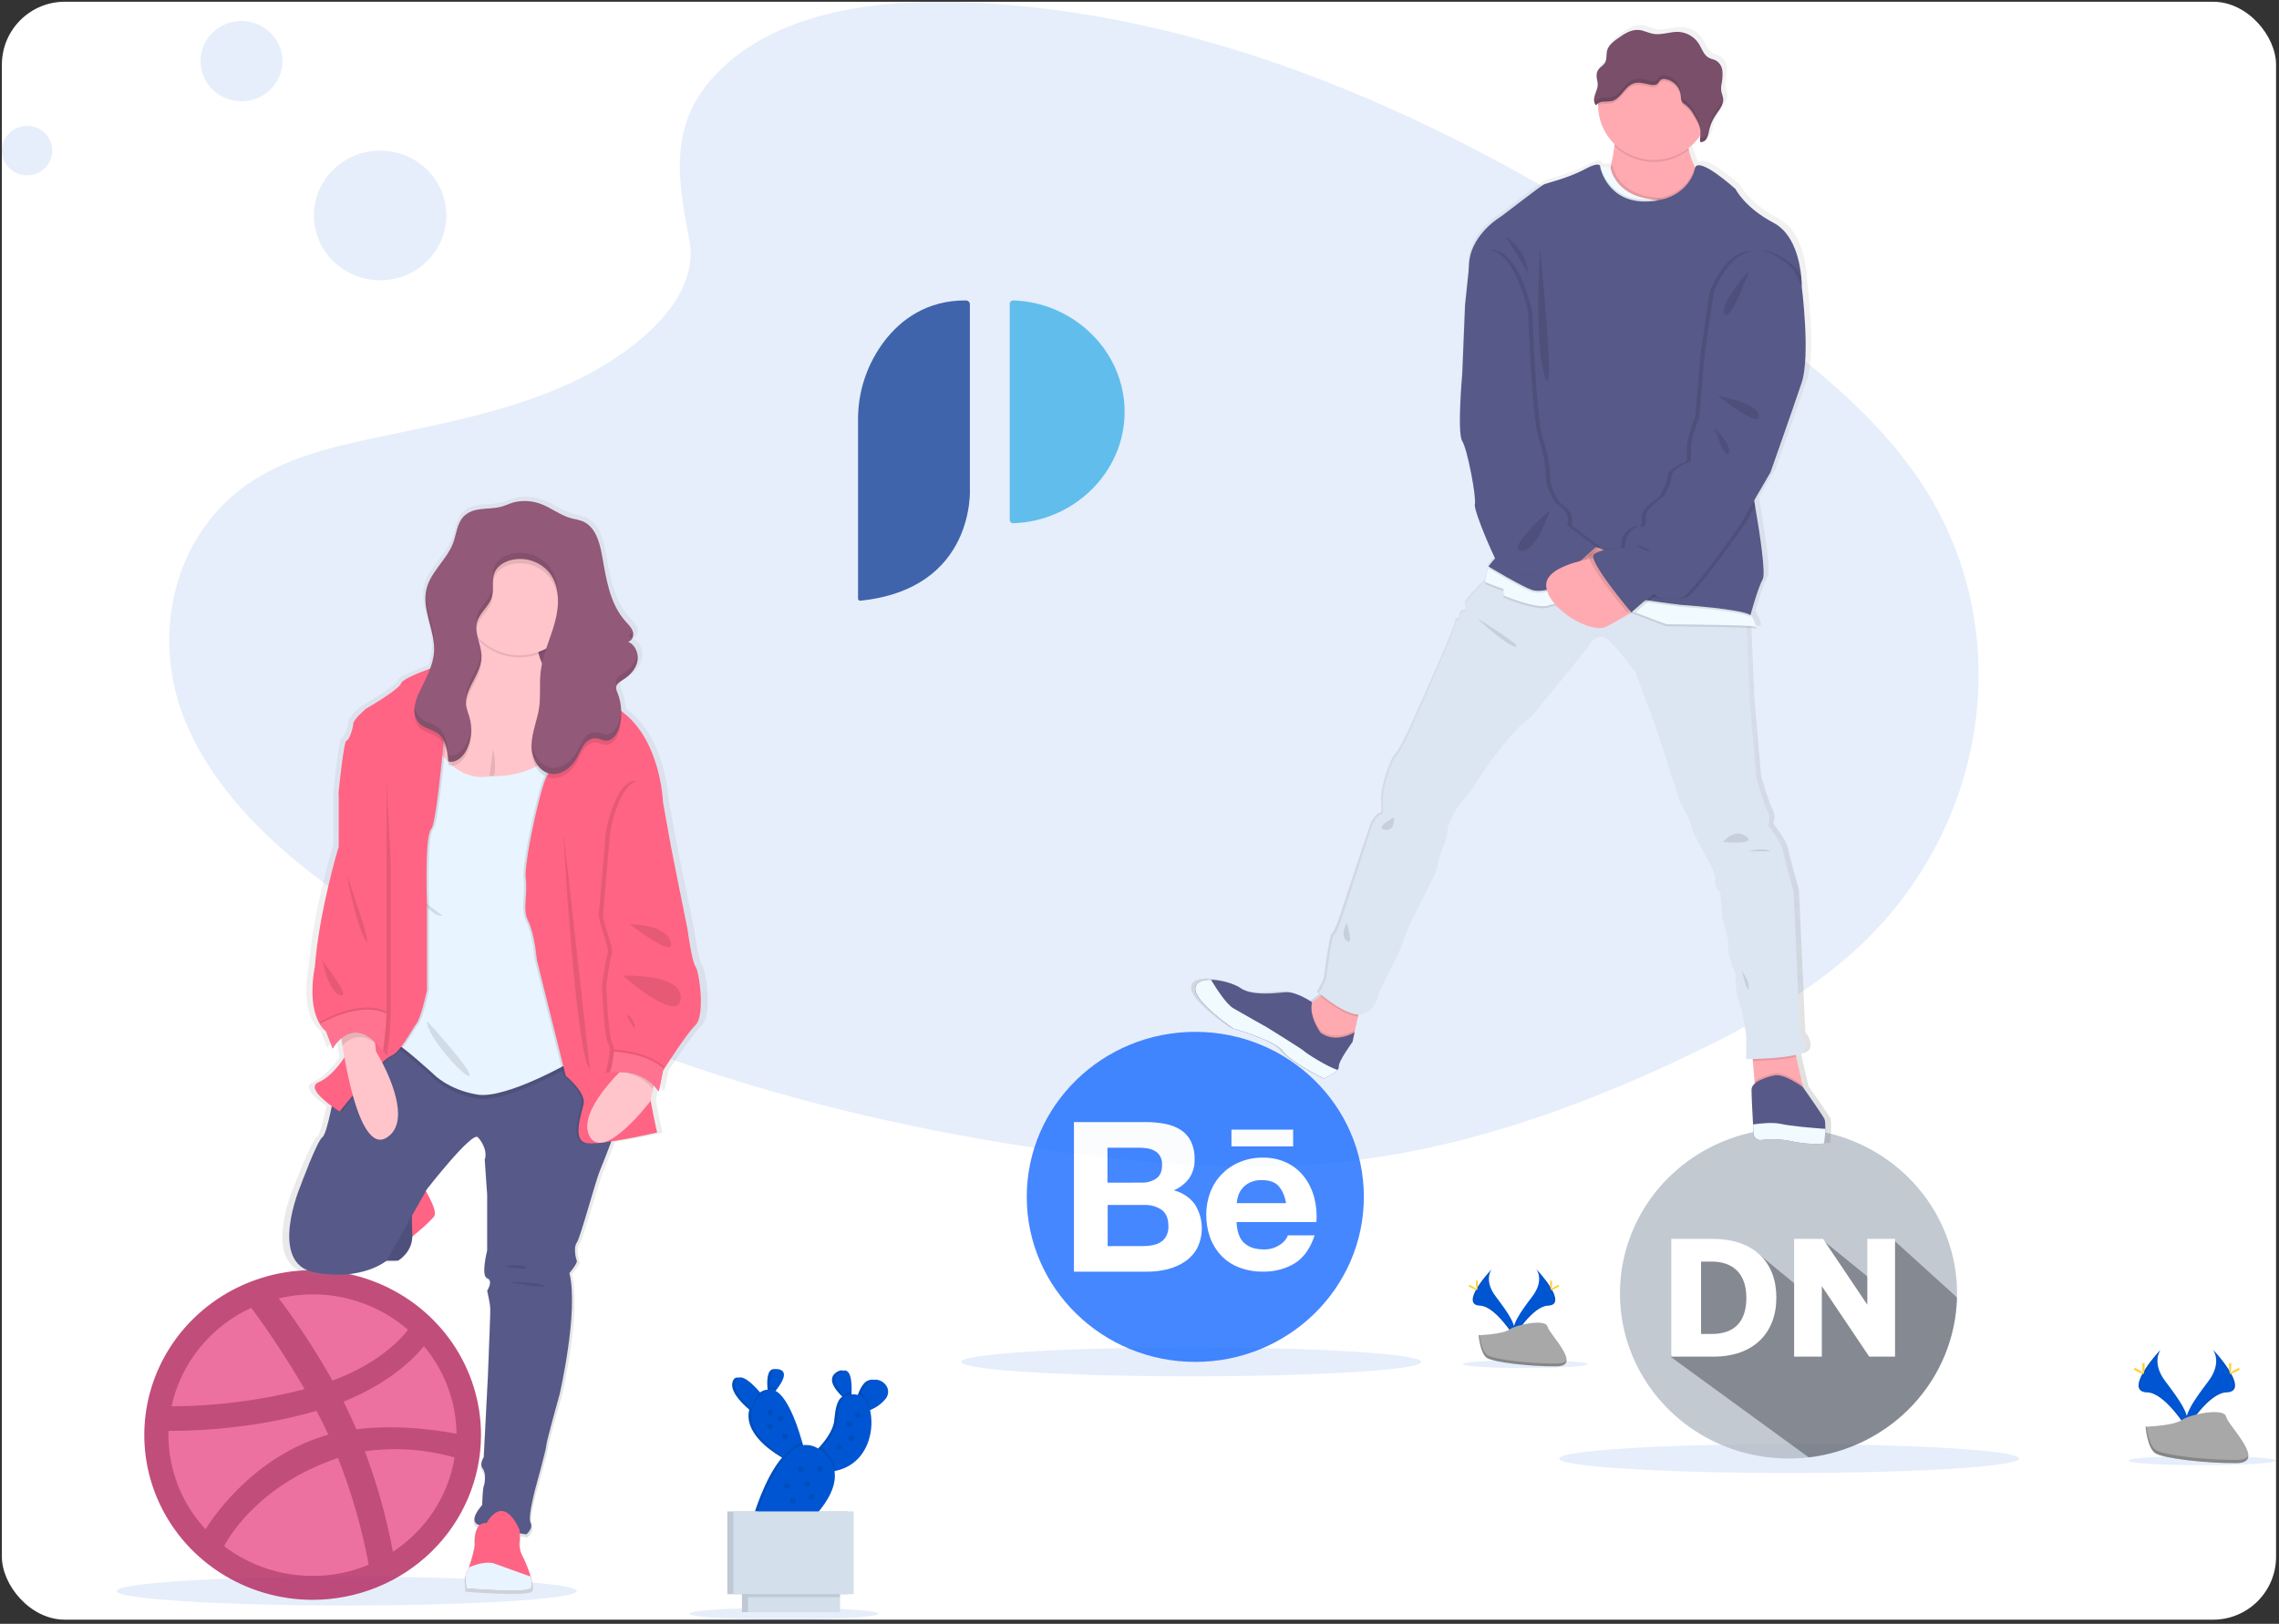 <svg width="362" height="258" viewBox="0 0 362 258" fill="none" xmlns="http://www.w3.org/2000/svg">
<rect x="0" y="0" width="362" height="258" fill="#333333" stroke="none"/>
<g clip-path="url(#clip0_12_25)">
<rect x="0.299" y="0.276" width="361.234" height="257.069" rx="10" fill="white"/>
<path opacity="0.1" d="M115.629 9.973C125.383 1.473 140.689 -0.27 154.619 0.407C198.38 2.535 237.881 23.227 272.048 46.633C284.42 55.104 296.598 64.235 304.626 75.903C320.983 99.652 316.123 132.559 293.396 152.123C285.662 158.783 276.288 163.893 266.664 168.408C249.552 176.454 231.088 182.911 211.67 184.755C197.819 186.062 183.799 185 170.032 183.172C131.565 178.056 93.807 166.757 62.16 147.444C48.28 138.964 35.194 128.426 29.472 114.708C23.75 100.99 27.413 83.613 41.587 75.495C47.449 72.137 54.459 70.62 61.319 69.198C71.421 67.102 81.682 65.036 90.799 60.776C100.213 56.375 111.359 47.862 109.493 38.122C107.497 27.654 105.891 18.473 115.629 9.973Z" fill="#0056D2"/>
<path opacity="0.1" d="M284.196 234.041C304.377 234.041 320.736 233.013 320.736 231.746C320.736 230.478 304.377 229.45 284.196 229.45C264.015 229.45 247.656 230.478 247.656 231.746C247.656 233.013 264.015 234.041 284.196 234.041Z" fill="#0056D2"/>
<path opacity="0.1" d="M189.22 218.681C209.401 218.681 225.76 217.653 225.76 216.386C225.76 215.118 209.401 214.091 189.22 214.091C169.039 214.091 152.68 215.118 152.68 216.386C152.68 217.653 169.039 218.681 189.22 218.681Z" fill="#0056D2"/>
<path opacity="0.1" d="M55.07 255.089C75.251 255.089 91.61 254.061 91.61 252.794C91.61 251.526 75.251 250.499 55.07 250.499C34.889 250.499 18.529 251.526 18.529 252.794C18.529 254.061 34.889 255.089 55.07 255.089Z" fill="#0056D2"/>
<path opacity="0.1" d="M124.505 257.345C132.809 257.345 139.54 256.922 139.54 256.4C139.54 255.878 132.809 255.455 124.505 255.455C116.201 255.455 109.47 255.878 109.47 256.4C109.47 256.922 116.201 257.345 124.505 257.345Z" fill="#0056D2"/>
<path opacity="0.1" d="M349.812 232.808C356.284 232.808 361.53 232.479 361.53 232.072C361.53 231.666 356.284 231.337 349.812 231.337C343.341 231.337 338.095 231.666 338.095 232.072C338.095 232.479 343.341 232.808 349.812 232.808Z" fill="#0056D2"/>
<path opacity="0.1" d="M242.271 217.367C247.758 217.367 252.206 217.087 252.206 216.742C252.206 216.397 247.758 216.118 242.271 216.118C236.785 216.118 232.337 216.397 232.337 216.742C232.337 217.087 236.785 217.367 242.271 217.367Z" fill="#0056D2"/>
<path d="M351.498 214.418C351.498 214.418 353.067 216.428 350.777 219.462C348.487 222.496 346.591 225.056 347.356 226.946C347.356 226.946 350.817 221.313 353.631 221.234C356.446 221.156 354.599 217.808 351.498 214.418Z" fill="#0056D2"/>
<path opacity="0.1" d="M351.498 214.418C351.639 214.612 351.752 214.824 351.832 215.049C354.579 218.21 356.042 221.159 353.401 221.234C350.941 221.303 347.99 225.612 347.282 226.701C347.305 226.784 347.333 226.866 347.366 226.946C347.366 226.946 350.827 221.313 353.641 221.234C356.456 221.156 354.599 217.808 351.498 214.418Z" fill="black"/>
<path d="M354.419 216.978C354.419 217.687 354.339 218.259 354.239 218.259C354.139 218.259 354.059 217.687 354.059 216.978C354.059 216.268 354.159 216.605 354.259 216.605C354.359 216.605 354.419 216.272 354.419 216.978Z" fill="#FFD037"/>
<path d="M355.421 217.824C354.786 218.151 354.236 218.367 354.186 218.282C354.136 218.197 354.613 217.851 355.247 217.511C355.881 217.171 355.631 217.419 355.678 217.511C355.724 217.602 356.055 217.484 355.421 217.824Z" fill="#FFD037"/>
<path d="M343.216 214.418C343.216 214.418 341.647 216.428 343.94 219.462C346.234 222.496 348.123 225.056 347.359 226.946C347.359 226.946 343.9 221.313 341.083 221.234C338.265 221.156 340.118 217.808 343.216 214.418Z" fill="#0056D2"/>
<path opacity="0.1" d="M343.216 214.418C343.074 214.611 342.962 214.824 342.882 215.049C340.135 218.21 338.669 221.159 341.31 221.234C343.77 221.303 346.725 225.612 347.429 226.701C347.406 226.784 347.378 226.866 347.345 226.946C347.345 226.946 343.887 221.313 341.07 221.234C338.252 221.156 340.118 217.808 343.216 214.418Z" fill="black"/>
<path d="M340.298 216.978C340.298 217.687 340.379 218.259 340.479 218.259C340.579 218.259 340.662 217.687 340.662 216.978C340.662 216.268 340.559 216.605 340.459 216.605C340.359 216.605 340.298 216.272 340.298 216.978Z" fill="#FFD037"/>
<path d="M339.297 217.824C339.931 218.151 340.485 218.367 340.532 218.282C340.579 218.197 340.105 217.851 339.471 217.511C338.836 217.171 339.087 217.419 339.04 217.511C338.993 217.602 338.663 217.484 339.297 217.824Z" fill="#FFD037"/>
<path d="M340.816 226.685C340.816 226.685 345.202 226.554 346.524 225.632C347.846 224.71 353.271 223.608 353.601 225.086C353.932 226.564 360.191 232.439 355.24 232.478C350.29 232.517 343.733 231.723 342.412 230.938C341.09 230.153 340.816 226.685 340.816 226.685Z" fill="#A8A8A8"/>
<path opacity="0.2" d="M355.31 231.965C350.36 232.004 343.804 231.209 342.485 230.421C341.484 229.823 341.08 227.672 340.946 226.678H340.799C340.799 226.678 341.076 230.144 342.395 230.928C343.713 231.713 350.27 232.507 355.224 232.468C356.652 232.468 357.146 231.961 357.12 231.222C356.919 231.677 356.375 231.955 355.31 231.965Z" fill="black"/>
<path d="M244.034 201.647C244.034 201.647 245.369 203.364 243.413 205.96C241.457 208.556 239.834 210.746 240.489 212.365C240.489 212.365 243.446 207.545 245.857 207.46C248.267 207.375 246.678 204.544 244.034 201.647Z" fill="#0056D2"/>
<path opacity="0.1" d="M244.034 201.647C244.15 201.814 244.242 201.995 244.308 202.187C246.644 204.891 247.91 207.418 245.643 207.477C243.54 207.536 241.013 211.224 240.409 212.155C240.428 212.226 240.453 212.296 240.482 212.365C240.482 212.365 243.44 207.545 245.85 207.46C248.26 207.375 246.678 204.544 244.034 201.647Z" fill="black"/>
<path d="M246.527 203.838C246.527 204.443 246.457 204.933 246.374 204.933C246.29 204.933 246.217 204.443 246.217 203.838C246.217 203.233 246.304 203.511 246.391 203.511C246.477 203.511 246.527 203.233 246.527 203.838Z" fill="#FFD037"/>
<path d="M247.385 204.561C246.841 204.848 246.384 205.025 246.327 204.95C246.27 204.874 246.694 204.583 247.235 204.296C247.776 204.008 247.569 204.217 247.606 204.296C247.642 204.374 247.926 204.27 247.385 204.561Z" fill="#FFD037"/>
<path d="M236.943 201.647C236.943 201.647 235.608 203.364 237.561 205.96C239.514 208.556 241.143 210.746 240.489 212.365C240.489 212.365 237.528 207.545 235.117 207.46C232.707 207.375 234.293 204.544 236.943 201.647Z" fill="#0056D2"/>
<path opacity="0.1" d="M236.943 201.647C236.825 201.813 236.732 201.995 236.666 202.187C234.33 204.891 233.064 207.418 235.331 207.477C237.438 207.536 239.961 211.224 240.565 212.155C240.545 212.224 240.522 212.296 240.495 212.365C240.495 212.365 237.534 207.545 235.124 207.46C232.714 207.375 234.293 204.544 236.943 201.647Z" fill="black"/>
<path d="M234.446 203.838C234.446 204.443 234.517 204.933 234.603 204.933C234.69 204.933 234.757 204.443 234.757 203.838C234.757 203.233 234.67 203.511 234.583 203.511C234.496 203.511 234.446 203.233 234.446 203.838Z" fill="#FFD037"/>
<path d="M233.592 204.561C234.133 204.848 234.593 205.025 234.647 204.95C234.7 204.874 234.283 204.583 233.739 204.296C233.195 204.008 233.405 204.217 233.368 204.296C233.331 204.374 233.048 204.27 233.592 204.561Z" fill="#FFD037"/>
<path d="M234.874 212.142C234.874 212.142 238.626 212.028 239.758 211.24C240.889 210.452 245.533 209.507 245.813 210.772C246.094 212.038 251.451 217.066 247.215 217.099C242.979 217.131 237.371 216.445 236.242 215.791C235.114 215.137 234.874 212.142 234.874 212.142Z" fill="#A8A8A8"/>
<path opacity="0.2" d="M247.292 216.657C243.052 216.693 237.444 216.003 236.316 215.35C235.458 214.836 235.114 212.996 235.001 212.146H234.874C234.874 212.146 235.111 215.108 236.242 215.781C237.374 216.455 242.979 217.135 247.215 217.089C248.437 217.089 248.861 216.654 248.838 216.023C248.681 216.428 248.2 216.651 247.292 216.657Z" fill="black"/>
<g opacity="0.8">
<path d="M49.632 203.557C54.568 203.559 59.394 204.994 63.497 207.681C67.601 210.369 70.799 214.187 72.687 218.655C74.575 223.122 75.069 228.037 74.105 232.779C73.141 237.52 70.763 241.876 67.272 245.294C63.782 248.713 59.334 251.041 54.492 251.984C49.651 252.927 44.632 252.443 40.071 250.594C35.51 248.744 31.611 245.611 28.868 241.592C26.125 237.572 24.66 232.847 24.659 228.012C24.656 224.799 25.301 221.618 26.555 218.65C27.809 215.682 29.649 212.985 31.968 210.714C34.288 208.442 37.042 206.641 40.073 205.413C43.103 204.185 46.352 203.554 49.632 203.557Z" fill="#E74D89"/>
<path d="M49.632 254.193C44.344 254.187 39.177 252.646 34.784 249.765C30.39 246.884 26.967 242.793 24.947 238.007C22.928 233.221 22.402 227.956 23.436 222.878C24.471 217.8 27.019 213.136 30.759 209.475C34.499 205.815 39.264 203.323 44.45 202.313C49.636 201.304 55.011 201.823 59.896 203.805C64.781 205.786 68.956 209.142 71.895 213.447C74.833 217.752 76.403 222.814 76.404 227.992C76.398 234.943 73.575 241.606 68.555 246.519C63.535 251.432 56.729 254.192 49.632 254.193ZM72.202 231.579C67.58 230.259 62.722 229.924 57.957 230.598C59.909 235.78 61.398 241.118 62.407 246.553C65.003 244.85 67.213 242.642 68.898 240.066C70.583 237.489 71.708 234.6 72.202 231.579ZM58.565 248.619C57.49 242.828 55.858 237.15 53.691 231.66C53.645 231.682 53.595 231.695 53.544 231.7C40.639 236.104 36.015 244.852 35.598 245.67C39.605 248.727 44.539 250.385 49.618 250.381C52.688 250.402 55.73 249.802 58.552 248.619H58.565ZM32.65 242.986C33.171 242.126 39.447 231.968 51.244 228.218C51.535 228.116 51.848 228.035 52.142 227.953C51.578 226.681 50.95 225.413 50.279 224.164C38.863 227.502 27.776 227.358 26.772 227.338C26.772 227.564 26.752 227.789 26.752 228.012C26.758 233.546 28.86 238.881 32.65 242.986ZM27.252 223.444C34.386 223.414 41.487 222.499 48.387 220.721C45.8 216.267 42.972 211.952 39.914 207.794C36.714 209.269 33.905 211.449 31.709 214.164C29.512 216.88 27.987 220.056 27.252 223.444ZM44.277 206.28C47.413 210.451 50.265 214.819 52.813 219.358C60.949 216.37 64.377 211.861 64.797 211.289C60.618 207.654 55.221 205.649 49.632 205.656C47.828 205.669 46.032 205.882 44.277 206.293V206.28ZM67.328 213.878C66.847 214.516 63.018 219.328 54.569 222.706C55.09 223.771 55.614 224.857 56.095 225.942C56.262 226.331 56.428 226.72 56.599 227.09C64.21 226.145 71.761 227.662 72.515 227.806C72.459 222.719 70.629 217.803 67.328 213.875V213.878Z" fill="#B2215A"/>
</g>
<path d="M111.539 153.381C110.935 152.639 110.247 147.536 110.247 147.536L107.577 134.53L106.195 127.037C106.195 127.037 105.861 117.572 99.812 112.877L99.341 112.514C99.341 112.429 99.341 112.347 99.341 112.262C99.286 111.348 99.082 110.449 98.737 109.598C98.591 109.322 98.517 109.016 98.52 108.705C98.536 108.583 98.577 108.465 98.64 108.359C98.924 107.978 99.297 107.671 99.729 107.463C100.827 106.809 101.762 105.779 102.015 104.56C102.014 104.532 102.014 104.505 102.015 104.478C102.015 104.426 102.015 104.37 102.039 104.314C102.062 104.259 102.039 104.256 102.039 104.223C102.042 104.166 102.042 104.11 102.039 104.053V103.981C102.039 103.916 102.039 103.847 102.039 103.778C102.037 103.764 102.037 103.75 102.039 103.736C102.039 103.661 102.022 103.582 102.009 103.507V103.491C101.948 103.048 101.775 102.628 101.504 102.269C101.233 101.91 100.874 101.624 100.46 101.437C100.61 101.402 100.75 101.334 100.869 101.237C100.988 101.14 101.082 101.017 101.144 100.878C101.185 100.798 101.218 100.714 101.241 100.627C101.264 100.545 101.278 100.462 101.284 100.378C101.284 100.378 101.284 100.352 101.284 100.339C101.289 100.267 101.289 100.195 101.284 100.123C101.284 100.1 101.284 100.077 101.284 100.054C101.274 99.983 101.259 99.912 101.238 99.842C101.239 99.823 101.239 99.805 101.238 99.786L101.218 99.741C100.994 99.113 100.463 98.629 100.006 98.126C97.369 95.232 96.858 91.162 96.14 87.389C95.743 85.296 94.992 82.913 92.922 82.119C92.337 81.937 91.742 81.789 91.139 81.674C89.303 81.197 87.801 79.941 86.005 79.326C84.792 78.919 83.495 78.812 82.23 79.016C81.265 79.173 80.457 79.637 79.526 79.856C77.523 80.337 75.093 79.801 73.517 81.386C72.412 82.488 72.325 84.168 71.781 85.604C70.753 88.268 68.082 90.207 67.391 92.976C66.947 94.761 67.408 96.573 67.892 98.367C68.257 99.573 68.502 100.81 68.626 102.062C68.645 102.378 68.645 102.694 68.626 103.01C68.555 103.932 68.342 104.838 67.995 105.697C65.739 106.515 63.405 107.479 63.232 108.022C62.898 109.091 57.45 112.138 57.45 112.138C57.45 112.138 55.38 113.868 55.38 114.525C55.38 115.182 54.693 117.242 54.259 117.242C53.825 117.242 52.967 125.556 52.967 125.556V134.2C52.967 134.2 49.779 144.407 49.044 153.463C49.044 153.463 47.756 159.247 49.859 162.565C50.134 163.015 50.485 163.417 50.897 163.752L51.972 166.502C52.35 165.883 52.831 165.331 53.394 164.867C53.447 165.21 53.508 165.612 53.581 166.06C53.671 166.623 53.778 167.26 53.915 167.943C53.247 168.967 51.635 171.108 49.699 171.909C47.909 172.648 50.239 174.603 51.848 175.744C51.421 177.827 50.804 180.383 50.303 180.717C49.438 181.292 46.681 188.537 46.681 188.537C46.681 188.537 41.249 200.961 49.054 202.367C56.859 203.773 60.838 200.474 60.838 200.474H62.708C62.708 200.474 64.981 199.218 65.044 196.622C66.316 195.596 68.269 193.968 68.666 193.311C69.064 192.653 67.969 190.515 67.274 189.348L67.458 189.021C67.458 189.021 74.879 179.72 75.827 180.707C76.775 181.694 77.379 183.257 76.949 184.248L77.356 189.946V198.836C77.356 198.836 76.291 202.87 77.356 203.282C78.421 203.694 77.356 205.244 77.356 205.244C77.356 205.244 77.753 207.055 77.826 207.63C77.865 208.371 77.865 209.113 77.826 209.854L77.469 218.746L76.778 231.916C76.778 231.916 76.004 232.988 76.608 233.727C77.212 234.466 76.942 236.198 76.778 236.525C76.615 236.852 76.521 239.572 76.521 239.572C76.521 239.572 74.018 242.123 76.004 242.783L76.081 242.806C75.259 243.551 75.249 245.228 75.313 245.748C75.376 246.268 74.785 248.364 74.341 249.551C74.253 249.852 74.115 250.138 73.934 250.397C73.63 250.607 73.934 252.912 73.934 252.912C73.934 252.912 83.635 253.693 84.456 252.912C84.79 252.607 84.707 251.869 84.473 251.015C84.1 249.777 83.604 248.578 82.991 247.435C82.427 246.409 82.69 245.091 82.69 245.091V244.11C83.341 244.212 83.765 244.271 83.765 244.271C83.765 244.271 84.974 243.29 84.456 242.378C83.939 241.465 85.404 236.372 85.404 236.372C85.404 236.372 87.043 230.608 87.043 230.032C87.043 229.457 89.2 221.967 89.2 221.967C89.2 221.967 92.391 208.713 90.839 202.455C90.839 202.455 92.218 200.892 92.044 200.493C91.871 200.095 91.47 198.352 92.061 197.613C92.652 196.874 95.152 187.651 95.843 186.088C96.16 185.366 96.955 183.372 97.716 181.426C101.151 180.923 105.243 179.994 105.243 179.994C105.243 179.994 104.633 177.447 104.179 174.845L104.552 173.057L104.686 172.439C104.994 172.735 105.269 173.064 105.504 173.42L106.192 170.127C106.192 170.127 106.268 170.013 106.398 169.8C107.203 168.568 110.134 164.138 111.539 162.794C113.178 161.202 112.147 154.12 111.539 153.381Z" fill="url(#paint0_linear_12_25)"/>
<path d="M90.612 98.302H81.098V108.764H90.612V98.302Z" fill="#925978"/>
<path opacity="0.1" d="M90.612 98.302H81.098V108.764H90.612V98.302Z" fill="black"/>
<path d="M67.158 188.455C67.158 188.455 69.578 192.215 68.994 193.196C68.409 194.177 64.41 197.365 64.41 197.365L63.228 189.518L67.158 188.455Z" fill="#FF6484"/>
<path d="M59.647 200.552L61.413 200.307H63.222C63.222 200.307 65.625 198.953 65.489 196.139C65.352 193.324 65.489 190.581 65.489 190.581L59.647 200.552Z" fill="#575988"/>
<path opacity="0.1" d="M59.647 200.552L61.413 200.307H63.222C63.222 200.307 65.625 198.953 65.489 196.139C65.352 193.324 65.489 190.581 65.489 190.581L59.647 200.552Z" fill="black"/>
<path d="M63.222 162.219L53.207 173.008C53.207 173.008 52.039 180.119 51.204 180.691C50.37 181.263 47.719 188.455 47.719 188.455C47.719 188.455 42.468 200.797 50.016 202.187C57.563 203.576 61.406 200.307 61.406 200.307L67.815 188.946C67.815 188.946 74.996 179.71 75.914 180.691C76.832 181.672 77.416 183.224 76.999 184.205L77.389 189.845V198.672C77.389 198.672 76.361 202.677 77.389 203.086C78.418 203.495 77.389 205.048 77.389 205.048C77.389 205.048 77.776 206.846 77.847 207.418C77.917 207.99 77.847 209.625 77.847 209.625L77.513 218.452L76.845 231.53C76.845 231.53 76.094 232.592 76.678 233.328C77.262 234.063 77.012 235.78 76.845 236.107C76.678 236.434 76.595 239.131 76.595 239.131C76.595 239.131 74.175 241.665 76.094 242.319C78.013 242.973 83.605 243.79 83.605 243.79C83.605 243.79 84.773 242.809 84.273 241.91C83.772 241.011 85.191 235.943 85.191 235.943C85.191 235.943 86.776 230.222 86.776 229.65C86.776 229.078 88.863 221.64 88.863 221.64C88.863 221.64 91.951 208.481 90.448 202.269C90.448 202.269 91.784 200.716 91.617 200.307C91.45 199.898 91.059 198.182 91.617 197.446C92.174 196.711 94.621 187.556 95.289 186.003C95.957 184.45 98.794 176.931 98.794 176.931V163.036L63.222 162.219Z" fill="#575988"/>
<path d="M93.119 112.933L87.357 123.594L85.838 126.399L85.608 126.828L70.753 127.4C70.753 127.4 70.329 126.481 69.728 125.056C68.69 122.587 67.121 118.592 66.33 115.221C66.134 114.414 65.989 113.597 65.896 112.772C65.675 110.732 66.009 109.277 67.344 109.153C67.682 109.123 68.022 109.158 68.346 109.255C69.274 109.523 70.246 109.615 71.21 109.526C74.735 109.107 75.767 105.462 75.941 102.036C75.941 101.794 75.964 101.552 75.967 101.313C75.967 100.571 75.967 99.852 75.917 99.191C75.85 98.071 75.719 96.956 75.523 95.85C76.405 95.427 77.329 95.093 78.281 94.853C81.098 94.147 85.067 94.166 85.121 99.855C85.115 101.116 85.242 102.373 85.501 103.608C85.651 104.312 85.893 104.994 86.219 105.639C87.197 107.479 88.556 107.679 89.193 107.656C89.311 107.656 89.428 107.644 89.544 107.62L93.119 112.933Z" fill="#FFC5CB"/>
<path opacity="0.1" d="M78.291 119.105C78.496 119.684 78.601 120.293 78.601 120.907C78.664 121.552 78.648 122.203 78.554 122.845C78.459 123.495 78.13 124.09 77.626 124.523" fill="black"/>
<path opacity="0.1" d="M82.493 104.439C87.425 104.439 91.423 100.523 91.423 95.693C91.423 90.863 87.425 86.947 82.493 86.947C77.562 86.947 73.564 90.863 73.564 95.693C73.564 100.523 77.562 104.439 82.493 104.439Z" fill="black"/>
<path d="M91.42 95.366C91.421 97.124 90.88 98.841 89.87 100.293C88.859 101.745 87.425 102.866 85.754 103.508C84.084 104.15 82.255 104.284 80.505 103.892C78.756 103.501 77.167 102.602 75.947 101.313C75.869 101.235 75.796 101.154 75.727 101.068C74.787 99.999 74.125 98.724 73.798 97.35C73.47 95.977 73.487 94.546 73.846 93.181C74.205 91.815 74.897 90.555 75.861 89.507C76.826 88.46 78.035 87.657 79.385 87.166C80.735 86.675 82.186 86.512 83.615 86.69C85.043 86.867 86.407 87.381 87.589 88.186C88.771 88.992 89.736 90.066 90.403 91.316C91.069 92.566 91.417 93.956 91.416 95.366H91.42Z" fill="#FFC5CB"/>
<path opacity="0.1" d="M68.159 117.183C68.159 117.183 71.33 125.274 78.007 123.967C78.007 123.967 84.747 124.483 88.606 119.635C92.465 114.786 92.695 147.425 92.695 147.425L91.193 169.084C91.193 169.084 80.434 175.378 75.76 174.561C71.087 173.743 68.833 171.291 68.833 171.291C68.833 171.291 63.91 166.796 62.574 166.224C61.239 165.651 63.158 137.78 63.158 137.78L64.744 127.318L68.159 117.183Z" fill="black"/>
<path d="M68.159 116.529C68.159 116.529 71.33 124.621 78.007 123.313C78.007 123.313 84.747 123.829 88.606 118.981C92.465 114.132 92.695 146.771 92.695 146.771L91.193 168.431C91.193 168.431 80.434 174.724 75.76 173.907C71.087 173.089 68.833 170.637 68.833 170.637C68.833 170.637 63.91 166.142 62.574 165.57C61.239 164.998 63.158 137.126 63.158 137.126L64.744 126.664L68.159 116.529Z" fill="#E8F4FF"/>
<path opacity="0.1" d="M67.825 162.219C67.825 162.219 75.002 170.065 74.585 170.883C74.168 171.7 67.658 164.589 67.825 162.219Z" fill="black"/>
<path opacity="0.1" d="M66.59 142.707C66.59 142.707 68.883 145.846 70.319 145.519L66.59 142.707Z" fill="black"/>
<path opacity="0.1" d="M71.547 109.255C71.547 109.255 71.547 109.349 71.524 109.526C71.447 110.53 71.16 114.168 70.773 118.222C70.556 120.511 70.309 122.911 70.055 125.056C69.641 128.544 69.201 131.336 68.827 131.732C67.742 132.876 68.159 143.665 68.159 143.665V157.315C68.159 157.315 67.244 161.647 66.49 162.627C65.736 163.608 63.893 167.286 62.417 167.777C61.898 168.055 61.432 168.419 61.039 168.852C59.703 170.16 57.814 172.341 56.365 174.06C55.17 175.496 54.285 176.604 54.285 176.604C54.285 176.604 48.443 173.008 50.947 171.945C52.82 171.151 54.369 169.026 55.026 168.022C55.25 167.695 55.36 167.463 55.36 167.463C55.478 166.701 55.656 165.949 55.891 165.213C56.103 164.52 56.414 163.86 56.816 163.252C57.121 162.746 57.618 162.379 58.198 162.228C60.368 161.82 61.453 141.631 61.453 141.631L54.776 127.364L54.108 125.938C54.108 125.938 54.943 117.683 55.36 117.683C55.778 117.683 56.445 115.64 56.445 114.986C56.445 114.332 58.448 112.615 58.448 112.615C58.448 112.615 63.743 109.581 64.076 108.519C64.253 107.96 66.68 106.95 68.94 106.119C70.97 105.374 72.863 104.772 72.863 104.772C73.968 106.42 71.547 109.255 71.547 109.255Z" fill="black"/>
<path d="M71.213 109.255C71.213 109.255 71.213 109.349 71.19 109.526C71.113 110.53 70.826 114.168 70.439 118.222C70.222 120.511 69.975 122.911 69.721 125.056C69.307 128.544 68.867 131.336 68.493 131.732C67.408 132.876 67.825 143.665 67.825 143.665V157.315C67.825 157.315 66.91 161.647 66.156 162.627C65.402 163.608 63.559 167.286 62.083 167.777C61.564 168.055 61.098 168.419 60.705 168.852C59.369 170.16 57.48 172.341 56.031 174.06C54.836 175.496 53.952 176.604 53.952 176.604C53.952 176.604 48.11 173.008 50.613 171.945C52.486 171.151 54.035 169.026 54.693 168.022C54.916 167.695 55.026 167.463 55.026 167.463C55.145 166.701 55.322 165.949 55.557 165.213C55.769 164.52 56.081 163.86 56.482 163.252C56.787 162.746 57.284 162.379 57.864 162.228C60.034 161.82 61.119 141.631 61.119 141.631L54.442 127.364L53.775 125.938C53.775 125.938 54.609 117.683 55.026 117.683C55.444 117.683 56.111 115.64 56.111 114.986C56.111 114.332 58.114 112.615 58.114 112.615C58.114 112.615 63.409 109.581 63.742 108.519C63.919 107.96 66.346 106.95 68.606 106.119C70.636 105.374 72.529 104.772 72.529 104.772C73.634 106.42 71.213 109.255 71.213 109.255Z" fill="#FF6484"/>
<path opacity="0.1" d="M104.409 128.034L97.202 136.309C97.202 136.309 103.461 168.104 102.71 169.575C102.652 169.697 102.615 169.827 102.6 169.961C102.522 170.722 102.537 171.491 102.643 172.249C102.73 173.05 102.863 173.939 103.014 174.825C103.454 177.408 104.045 179.939 104.045 179.939C104.045 179.939 95.616 181.9 93.029 181.655C90.442 181.41 91.944 177.323 92.361 175.443C92.778 173.563 89.524 170.932 89.524 170.932L84.934 152.476C84.934 152.476 84.6 148.389 83.598 146.427C82.597 144.466 83.515 142.341 83.181 139.562C82.944 137.58 84.4 130.499 85.498 126.383C85.915 124.817 86.282 123.682 86.499 123.417C86.509 123.403 86.52 123.39 86.533 123.378C87.2 122.806 86.533 119.455 86.533 119.455C86.533 119.455 88.118 110.628 87.951 109.892C87.858 109.474 88.382 108.447 88.853 107.639C89.21 107.028 89.537 106.541 89.537 106.541C89.537 106.541 92.765 108.545 98.3 112.926L98.801 113.325C104.643 117.984 104.976 127.383 104.976 127.383L104.409 128.034Z" fill="black"/>
<path d="M104.743 128.034L97.535 136.309C97.535 136.309 103.795 168.104 103.044 169.575C102.986 169.697 102.949 169.827 102.933 169.961C102.856 170.722 102.871 171.491 102.977 172.249C103.064 173.05 103.197 173.939 103.347 174.825C103.788 177.408 104.379 179.939 104.379 179.939C104.379 179.939 95.95 181.9 93.363 181.655C90.776 181.41 92.278 177.323 92.695 175.443C93.112 173.563 89.858 170.932 89.858 170.932L85.267 152.476C85.267 152.476 84.934 148.389 83.932 146.427C82.931 144.466 83.849 142.341 83.515 139.562C83.278 137.58 84.733 130.499 85.832 126.383C86.249 124.817 86.616 123.682 86.833 123.417C86.843 123.403 86.854 123.39 86.867 123.378C87.534 122.806 86.867 119.455 86.867 119.455C86.867 119.455 88.452 110.628 88.285 109.892C88.192 109.474 88.716 108.447 89.187 107.639C89.544 107.028 89.871 106.541 89.871 106.541C89.871 106.541 93.099 108.545 98.634 112.926L99.135 113.325C104.976 117.984 105.31 127.383 105.31 127.383L104.743 128.034Z" fill="#FF6484"/>
<path opacity="0.1" d="M89.524 132.467C89.44 133.121 91.527 167.858 93.697 169.902L89.524 132.467Z" fill="black"/>
<path d="M61.386 180.772C59.049 182.211 57.266 178.425 56.045 174.06C55.474 172.01 55.043 169.833 54.709 168.009C54.586 167.329 54.482 166.701 54.395 166.139C54.165 164.68 54.062 163.726 54.062 163.726L56.519 163.242L59.236 162.709L59.57 165.714L59.727 167.077C59.727 167.077 60.154 167.77 60.728 168.852C62.34 172.017 65.078 178.52 61.386 180.772Z" fill="#FFC5CB"/>
<path d="M104.295 170.245L103.711 173.066L103.347 174.842L103.327 174.93C103.327 174.93 96.033 184.614 93.697 180.609C91.911 177.549 96.267 172.53 98.417 170.337C99.084 169.656 99.538 169.248 99.538 169.248L102.933 169.961L104.295 170.245Z" fill="#FFC5CB"/>
<path d="M84.266 252.372C83.472 253.147 74.084 252.372 74.084 252.372C74.084 252.372 73.791 250.083 74.084 249.878C74.261 249.619 74.394 249.334 74.478 249.034C74.909 247.841 75.48 245.765 75.42 245.261C75.336 244.568 75.38 241.789 77.296 241.992C77.296 241.992 79.799 237.006 82.557 243.136V244.607C82.419 245.394 82.52 246.204 82.847 246.935C83.442 248.072 83.922 249.262 84.283 250.489C84.51 251.336 84.576 252.065 84.266 252.372Z" fill="#FF6484"/>
<path d="M84.266 252.372C83.472 253.147 74.084 252.372 74.084 252.372C74.084 252.372 73.791 250.083 74.084 249.877C74.261 249.619 74.394 249.334 74.478 249.034C75.72 248.514 77.409 248.011 78.591 248.449C80.083 249.005 82.837 249.979 84.266 250.489C84.51 251.336 84.576 252.065 84.266 252.372Z" fill="#E8F4FF"/>
<path opacity="0.1" d="M75.92 102.036C76.157 102.971 76.485 103.916 76.498 104.87C76.518 106.178 75.941 107.44 75.326 108.617C74.625 109.964 73.834 111.409 74.068 112.903C74.194 113.469 74.36 114.027 74.565 114.57C75.084 116.324 74.914 118.203 74.091 119.841C73.544 120.923 72.422 121.969 71.224 121.619C71.133 120.465 70.987 119.206 70.429 118.222C70.209 117.823 69.905 117.473 69.538 117.196C68.67 116.542 67.471 116.405 66.683 115.666C66.542 115.533 66.418 115.384 66.313 115.221C65.929 114.587 65.765 113.848 65.846 113.116C65.846 113.004 65.869 112.893 65.889 112.789C66.05 111.993 66.322 111.223 66.697 110.5C66.904 110.062 67.121 109.624 67.338 109.192C67.84 108.215 68.262 107.201 68.6 106.158C70.629 105.413 72.522 104.811 72.522 104.811C73.634 106.446 71.213 109.294 71.213 109.294C71.213 109.294 71.213 109.389 71.19 109.565C74.715 109.107 75.76 105.462 75.92 102.036Z" fill="black"/>
<path opacity="0.1" d="M80.921 89.736C79.946 90.04 79.015 90.648 78.584 91.564C78.124 92.577 78.361 93.748 78.251 94.853C78.225 95.095 78.178 95.335 78.11 95.569C77.696 96.926 76.398 97.884 75.887 99.191C75.85 99.289 75.817 99.388 75.787 99.492C75.652 100.007 75.628 100.544 75.717 101.068C74.523 99.707 73.787 98.02 73.606 96.235C73.425 94.451 73.81 92.655 74.707 91.091C75.605 89.528 76.971 88.272 78.622 87.496C80.273 86.719 82.128 86.459 83.935 86.75C85.742 87.042 87.413 87.871 88.723 89.124C90.033 90.378 90.916 91.996 91.255 93.759C91.593 95.521 91.37 97.343 90.615 98.977C89.859 100.611 88.609 101.978 87.033 102.892C87.411 101.79 87.808 100.692 88.115 99.567C88.836 96.922 88.96 93.865 87.26 91.691C86.523 90.784 85.525 90.114 84.396 89.765C83.266 89.417 82.056 89.407 80.921 89.736Z" fill="black"/>
<path opacity="0.1" d="M98.36 116.209C98.066 117.251 97.319 118.396 96.217 118.347C95.693 118.324 95.215 118.02 94.691 117.971C93.947 117.905 93.243 118.376 92.795 118.952C92.389 119.569 92.037 120.219 91.74 120.894C90.919 122.456 89.31 123.862 87.534 123.617L87.351 123.584C87.168 123.549 86.991 123.495 86.82 123.424C85.227 122.77 84.366 120.763 84.423 118.988C84.49 116.964 85.354 115.048 85.638 113.04C85.902 111.19 85.661 109.304 85.865 107.447C85.934 106.834 86.046 106.227 86.199 105.629C87.177 107.469 88.536 107.669 89.173 107.646C89.53 107.035 89.858 106.547 89.858 106.547C89.858 106.547 93.086 108.552 98.62 112.933C98.746 114.031 98.658 115.143 98.36 116.209Z" fill="black"/>
<path d="M85.775 80.02C87.507 80.631 88.966 81.877 90.742 82.351C91.326 82.463 91.902 82.609 92.468 82.789C94.471 83.577 95.199 85.944 95.583 88.02C96.274 91.767 96.771 95.808 99.322 98.681C99.775 99.191 100.303 99.682 100.513 100.316C100.724 100.95 100.44 101.827 99.762 101.967C100.924 102.448 101.495 103.854 101.251 105.066C101.007 106.279 100.103 107.28 99.038 107.947C98.54 108.274 97.939 108.601 97.873 109.176C97.869 109.485 97.941 109.79 98.083 110.065C98.771 111.813 98.87 113.731 98.367 115.538C98.073 116.578 97.325 117.726 96.224 117.677C95.7 117.654 95.222 117.35 94.701 117.301C93.954 117.235 93.253 117.706 92.802 118.281C92.395 118.899 92.043 119.548 91.747 120.223C90.929 121.786 89.32 123.192 87.541 122.947C85.495 122.662 84.366 120.331 84.43 118.317C84.493 116.303 85.364 114.378 85.648 112.37C85.908 110.52 85.668 108.633 85.875 106.776C86.175 104.056 87.414 101.529 88.135 98.887C88.856 96.246 88.976 93.186 87.277 91.011C86.54 90.102 85.543 89.43 84.412 89.08C83.282 88.73 82.071 88.72 80.934 89.05C79.956 89.354 79.028 89.962 78.598 90.877C78.037 92.113 78.514 93.584 78.12 94.882C77.676 96.341 76.207 97.341 75.784 98.806C75.29 100.568 76.451 102.359 76.485 104.184C76.505 105.491 75.927 106.753 75.316 107.93C74.612 109.277 73.821 110.723 74.058 112.217C74.183 112.783 74.348 113.34 74.552 113.884C75.081 115.646 74.917 117.538 74.091 119.187C73.544 120.269 72.402 121.315 71.224 120.966C71.093 119.347 70.86 117.523 69.538 116.542C68.666 115.888 67.468 115.751 66.68 115.009C66.356 114.67 66.112 114.265 65.966 113.823C65.82 113.381 65.776 112.913 65.836 112.452C65.961 111.532 66.249 110.64 66.687 109.817C67.645 107.79 68.81 105.769 68.944 103.54C69.144 100.175 66.941 96.86 67.742 93.578C68.409 90.832 71 88.906 71.981 86.251C72.505 84.826 72.589 83.155 73.65 82.06C75.186 80.487 77.533 81.02 79.476 80.546C80.377 80.324 81.145 79.866 82.093 79.712C83.327 79.5 84.596 79.606 85.775 80.02Z" fill="#925978"/>
<path opacity="0.1" d="M62.073 149.788C62.073 149.788 62.073 157.145 62.073 160.414C62.073 160.852 62.073 161.307 62.047 161.764C61.933 164.707 61.476 167.77 61.476 167.77C60.942 167 60.299 166.307 59.566 165.714C57.967 164.481 56.605 164.638 55.581 165.2C55.138 165.452 54.737 165.768 54.392 166.139C54.162 164.681 54.058 163.726 54.058 163.726L56.515 163.242C56.821 162.736 57.317 162.369 57.897 162.219C60.067 161.81 61.152 141.622 61.152 141.622L54.476 127.354V126.658L56.732 123.143C60.488 119.955 61.406 124.532 61.406 124.532C61.406 124.532 62.073 136.956 62.073 137.283C62.073 137.61 62.073 149.788 62.073 149.788Z" fill="black"/>
<path d="M61.406 149.059C61.406 149.059 61.406 156.415 61.406 159.685C61.406 160.123 61.406 160.577 61.379 161.035C61.266 163.978 60.808 167.041 60.808 167.041C56.135 160.584 52.837 166.583 52.837 166.583L51.795 163.853C51.396 163.519 51.058 163.121 50.794 162.676C48.761 159.381 50.006 153.636 50.006 153.636C50.717 144.646 53.801 134.511 53.801 134.511V125.928L56.065 122.414C59.82 119.226 61.406 123.803 61.406 123.803C61.406 123.803 61.406 136.227 61.406 136.554C61.406 136.881 61.406 149.059 61.406 149.059Z" fill="#FF6484"/>
<path opacity="0.1" d="M61.386 160.708C61.272 163.651 60.815 166.714 60.815 166.714C56.141 160.257 52.843 166.256 52.843 166.256L51.802 163.526C51.403 163.192 51.065 162.794 50.8 162.349C52.977 161.176 57.774 159.011 61.386 160.708Z" fill="black"/>
<path d="M61.386 161.035C61.272 163.978 60.815 167.041 60.815 167.041C56.141 160.584 52.843 166.583 52.843 166.583L51.802 163.853C51.403 163.519 51.065 163.121 50.8 162.676C52.977 161.503 57.774 159.338 61.386 161.035Z" fill="#FF6484"/>
<path opacity="0.1" d="M61.386 161.035C61.272 163.978 60.815 167.041 60.815 167.041C56.141 160.584 52.843 166.583 52.843 166.583L51.802 163.853C51.403 163.519 51.065 163.121 50.8 162.676C52.977 161.503 57.774 159.338 61.386 161.035Z" fill="white"/>
<path opacity="0.1" d="M55.063 138.924C55.063 138.924 56.565 147.016 58.068 149.386C59.57 151.757 55.063 138.924 55.063 138.924Z" fill="black"/>
<path opacity="0.1" d="M51.218 152.656C51.218 152.656 52.136 157.56 54.055 158.132C55.974 158.704 51.218 152.656 51.218 152.656Z" fill="black"/>
<path opacity="0.1" d="M102.933 169.961L104.295 170.245L103.711 173.066C103.489 172.78 103.244 172.512 102.977 172.265C101.74 171.11 100.123 170.426 98.417 170.336C97.675 170.29 96.93 170.336 96.2 170.474C96.518 169.363 96.728 168.226 96.828 167.077C96.887 166.645 96.814 166.206 96.618 165.815C95.95 164.916 95.616 156.579 95.616 156.579C95.616 156.579 96.2 152.329 96.534 151.511C96.868 150.694 95.032 146.516 95.115 145.254C95.199 143.992 96.2 133.121 96.2 132.549C96.2 131.977 98.37 120.779 102.877 125.029L104.629 127.4L104.743 128.034L97.535 136.309C97.535 136.309 103.795 168.103 103.044 169.575C102.986 169.697 102.949 169.827 102.933 169.961Z" fill="black"/>
<path d="M110.478 162.873C109.116 164.206 106.282 168.607 105.504 169.83L105.304 170.157L104.636 173.426C104.636 173.426 102.299 169.503 96.874 170.484C97.192 169.373 97.402 168.236 97.502 167.087C97.561 166.655 97.488 166.216 97.292 165.825C96.624 164.926 96.29 156.589 96.29 156.589C96.29 156.589 96.874 152.339 97.208 151.521C97.542 150.704 95.706 146.526 95.79 145.264C95.873 144.002 96.874 133.131 96.874 132.559C96.874 131.987 99.044 120.789 103.551 125.039L105.304 127.409L106.639 134.847L109.226 147.761C109.226 147.761 109.894 152.829 110.478 153.565C111.062 154.3 112.057 161.32 110.478 162.873Z" fill="#FF6484"/>
<path opacity="0.1" d="M105.497 169.503L105.297 169.83L104.629 173.099C104.629 173.099 102.292 169.176 96.868 170.157C97.186 169.046 97.396 167.909 97.495 166.76C99.355 166.874 103.1 167.387 105.497 169.503Z" fill="black"/>
<path d="M105.497 169.83L105.297 170.157L104.629 173.426C104.629 173.426 102.292 169.503 96.868 170.484C97.186 169.373 97.396 168.236 97.495 167.087C99.355 167.201 103.1 167.714 105.497 169.83Z" fill="#FF6484"/>
<path opacity="0.1" d="M105.497 169.83L105.297 170.157L104.629 173.426C104.629 173.426 102.292 169.503 96.868 170.484C97.186 169.373 97.396 168.236 97.495 167.087C99.355 167.201 103.1 167.714 105.497 169.83Z" fill="white"/>
<path opacity="0.1" d="M100.039 146.852C100.039 146.852 105.714 146.784 106.549 149.677C107.383 152.571 100.039 146.852 100.039 146.852Z" fill="black"/>
<path opacity="0.1" d="M98.954 155.026C98.954 155.026 108.552 154.617 108.134 158.704C107.717 162.791 98.954 155.026 98.954 155.026Z" fill="black"/>
<path opacity="0.1" d="M99.538 161.319C99.538 161.319 100.29 161.156 100.79 162.872C101.291 164.589 99.538 161.319 99.538 161.319Z" fill="black"/>
<path opacity="0.1" d="M80.1 201.288C80.1 201.288 82.387 200.634 83.438 201.288C84.49 201.942 80.1 201.288 80.1 201.288Z" fill="black"/>
<path opacity="0.1" d="M80.51 203.658C80.51 203.658 85.935 203.74 86.436 204.312C86.937 204.884 80.51 203.658 80.51 203.658Z" fill="black"/>
<g opacity="0.1">
<path d="M68.957 102.559C69.117 99.884 67.772 97.246 67.605 94.627C67.431 97.269 68.8 99.93 68.94 102.624C68.947 102.603 68.953 102.581 68.957 102.559Z" fill="black"/>
<path d="M75.33 106.979C74.635 108.306 73.861 109.725 74.061 111.2C74.205 110.078 74.792 108.993 75.33 107.963C75.941 106.786 76.518 105.537 76.501 104.216C76.501 104.072 76.491 103.929 76.471 103.785C76.354 104.903 75.854 105.969 75.33 106.979Z" fill="black"/>
<path d="M99.755 100.999C100.003 101.102 100.229 101.248 100.423 101.431C100.59 101.088 100.621 100.696 100.51 100.332C100.51 100.332 100.51 100.303 100.493 100.286C100.446 100.459 100.353 100.616 100.223 100.741C100.093 100.866 99.932 100.955 99.755 100.999Z" fill="black"/>
<path d="M74.091 118.203C73.544 119.285 72.402 120.331 71.224 119.981C71.093 118.363 70.86 116.539 69.538 115.558C68.666 114.904 67.468 114.767 66.684 114.028C66.214 113.56 65.921 112.948 65.856 112.295C65.856 112.347 65.839 112.4 65.836 112.452C65.775 112.913 65.82 113.381 65.967 113.823C66.114 114.265 66.358 114.67 66.684 115.009C67.468 115.751 68.666 115.898 69.538 116.542C70.873 117.523 71.093 119.347 71.224 120.965C72.402 121.315 73.544 120.269 74.091 119.187C74.662 118.038 74.916 116.764 74.829 115.489C74.766 116.432 74.515 117.354 74.091 118.203Z" fill="black"/>
<path d="M101.244 104.099C101.001 105.308 100.096 106.312 99.034 106.979C98.534 107.306 97.933 107.633 97.866 108.208C97.851 108.432 97.89 108.656 97.98 108.862C98.253 108.487 98.615 108.182 99.034 107.973C100.096 107.319 101.001 106.302 101.244 105.093C101.309 104.741 101.309 104.381 101.244 104.03C101.246 104.053 101.246 104.076 101.244 104.099Z" fill="black"/>
<path d="M98.36 114.57C98.066 115.61 97.322 116.758 96.217 116.709C95.693 116.686 95.215 116.382 94.695 116.333C93.947 116.267 93.246 116.738 92.795 117.313C92.389 117.931 92.037 118.58 91.744 119.256C90.922 120.818 89.313 122.224 87.537 121.979C85.762 121.734 84.623 119.86 84.45 118.026C84.45 118.128 84.426 118.229 84.426 118.334C84.359 120.357 85.488 122.679 87.537 122.963C89.313 123.208 90.922 121.802 91.744 120.24C92.037 119.564 92.388 118.914 92.795 118.298C93.246 117.712 93.947 117.242 94.695 117.317C95.215 117.366 95.696 117.67 96.217 117.693C97.322 117.742 98.066 116.594 98.36 115.555C98.618 114.633 98.719 113.677 98.657 112.723C98.627 113.348 98.527 113.967 98.36 114.57Z" fill="black"/>
<path d="M87.27 91.037C88.117 92.18 88.583 93.55 88.606 94.961C88.692 93.182 88.352 91.43 87.27 90.037C86.534 89.128 85.536 88.455 84.406 88.106C83.275 87.756 82.064 87.746 80.928 88.075C79.95 88.379 79.022 88.987 78.591 89.903C78.027 91.139 78.504 92.613 78.11 93.908C77.666 95.366 76.198 96.367 75.774 97.831C75.65 98.301 75.621 98.789 75.687 99.27C75.705 99.116 75.734 98.965 75.774 98.815C76.184 97.351 77.653 96.35 78.11 94.892C78.504 93.584 78.027 92.123 78.591 90.887C79.008 89.972 79.926 89.364 80.928 89.059C82.066 88.731 83.278 88.744 84.409 89.097C85.539 89.45 86.536 90.125 87.27 91.037Z" fill="black"/>
</g>
<g opacity="0.8">
<path d="M189.864 216.389C204.65 216.389 216.637 204.65 216.637 190.169C216.637 175.687 204.65 163.948 189.864 163.948C175.078 163.948 163.092 175.687 163.092 190.169C163.092 204.65 175.078 216.389 189.864 216.389Z" fill="#1769FF"/>
<path d="M182.003 178.284C183.064 178.276 184.124 178.377 185.164 178.585C186.037 178.752 186.869 179.085 187.611 179.566C188.291 180.024 188.836 180.65 189.19 181.381C189.593 182.259 189.786 183.216 189.754 184.179C189.792 185.237 189.501 186.281 188.92 187.174C188.291 188.031 187.441 188.708 186.456 189.136C187.802 189.462 188.985 190.247 189.794 191.349C190.444 192.38 190.819 193.553 190.888 194.763C190.956 195.972 190.714 197.179 190.185 198.273C189.73 199.129 189.071 199.864 188.265 200.418C187.43 200.987 186.497 201.404 185.511 201.651C184.475 201.916 183.408 202.05 182.337 202.05H170.586V178.284H182.003ZM181.335 187.903C182.166 187.938 182.986 187.709 183.672 187.249C184.286 186.813 184.592 186.092 184.59 185.085C184.608 184.612 184.502 184.143 184.283 183.721C184.091 183.378 183.81 183.091 183.468 182.888C183.106 182.681 182.71 182.541 182.297 182.473C181.841 182.395 181.38 182.357 180.918 182.358H175.911V187.916L181.335 187.903ZM181.642 197.986C182.145 197.988 182.646 197.938 183.138 197.835C183.584 197.748 184.01 197.58 184.393 197.338C184.761 197.101 185.059 196.774 185.261 196.39C185.497 195.913 185.611 195.387 185.595 194.857C185.595 193.641 185.244 192.768 184.54 192.241C183.725 191.685 182.745 191.409 181.752 191.457H175.944V197.996L181.642 197.986ZM197.632 197.486C198.358 198.174 199.399 198.519 200.757 198.519C201.655 198.54 202.537 198.286 203.281 197.793C203.875 197.447 204.331 196.913 204.573 196.279H208.819C208.138 198.343 207.095 199.819 205.691 200.706C204.156 201.632 202.378 202.097 200.577 202.043C199.3 202.06 198.033 201.838 196.841 201.389C195.773 200.985 194.81 200.354 194.02 199.542C193.233 198.717 192.625 197.744 192.234 196.681C191.806 195.507 191.593 194.267 191.607 193.02C191.595 191.792 191.813 190.573 192.251 189.423C192.654 188.354 193.276 187.377 194.08 186.553C194.884 185.729 195.852 185.076 196.925 184.634C198.081 184.155 199.325 183.917 200.58 183.934C201.934 183.903 203.276 184.195 204.489 184.784C205.57 185.328 206.506 186.112 207.223 187.073C207.95 188.054 208.475 189.164 208.769 190.342C209.086 191.593 209.199 192.885 209.103 194.17H196.417C196.484 195.694 196.881 196.806 197.606 197.489L197.632 197.486ZM203.087 188.436C202.508 187.815 201.63 187.504 200.453 187.504C199.792 187.481 199.134 187.612 198.534 187.887C198.061 188.111 197.643 188.435 197.312 188.835C197.018 189.188 196.798 189.595 196.664 190.031C196.551 190.4 196.477 190.779 196.444 191.163H204.282C204.06 189.966 203.657 189.057 203.074 188.436H203.087ZM195.603 179.484H205.407V182.149H195.603V179.484Z" fill="white"/>
</g>
<g opacity="0.8">
<path d="M310.849 205.525C310.849 205.77 310.849 206.019 310.849 206.267C310.666 212.544 308.19 218.548 303.871 223.189C299.551 227.829 293.675 230.798 287.311 231.556C286.242 231.681 285.166 231.743 284.089 231.742C278.794 231.742 273.618 230.204 269.215 227.323C264.812 224.442 261.381 220.346 259.354 215.555C257.328 210.764 256.798 205.491 257.831 200.405C258.865 195.319 261.415 190.647 265.159 186.98C268.904 183.313 273.675 180.816 278.868 179.805C284.062 178.793 289.445 179.313 294.337 181.298C299.229 183.283 303.41 186.644 306.352 190.957C309.293 195.269 310.863 200.339 310.862 205.525H310.849Z" fill="#B3BBC6"/>
<path d="M310.835 206.267C310.653 212.544 308.177 218.548 303.857 223.189C299.538 227.829 293.662 230.798 287.297 231.556L265.439 215.631L268.169 198.303L278.978 198.957L285.127 204.005L289.501 197.025L296.845 203.001L300.794 205.77V197.031L310.748 206.055C310.772 206.127 310.809 206.195 310.835 206.267Z" fill="#666C76"/>
<path d="M282.16 206.169C282.16 200.611 278.671 196.845 272.028 196.845H265.469V215.552H272.165C278.615 215.552 282.16 211.727 282.16 206.169ZM277.396 206.198C277.396 210.21 275.293 211.946 271.918 211.946H270.199V200.451H271.918C275.156 200.451 277.396 202.265 277.396 206.198ZM301.011 215.552V196.845H296.608V207.307L289.577 196.845H284.981V215.549H289.384V204.355L296.911 215.549H301.011V215.552Z" fill="white"/>
</g>
<path d="M290.719 177.631C290.385 176.977 287.271 172.602 287.271 172.602L287.177 172.21L286.156 167.747L286.086 167.42C286.753 167.253 287.234 167.047 287.384 166.789C288.119 165.53 286.763 164 286.763 164L286.479 157.383L285.745 141.363C285.745 141.363 284.219 136.001 283.992 134.746C283.765 133.49 281.676 130.862 281.676 130.862C281.676 130.862 282.126 129.554 281.562 128.619C280.998 127.684 279.753 123.313 279.753 123.313L278.681 111.216L278.171 99.316C278.683 99.312 279.194 99.359 279.696 99.456C279.77 99.515 279.73 99.368 279.623 99.103C279.649 99.107 279.674 99.116 279.696 99.129C279.87 99.266 279.406 98.243 278.905 97.2L278.845 97.079C279.085 96.226 280.08 92.77 280.771 91.521C281.285 90.599 280.297 84.234 279.543 79.885C279.489 79.575 279.436 79.277 279.386 78.99C280.611 76.891 282.016 74.511 282.016 74.511C282.016 74.511 285.575 64.559 287.044 60.236C288.512 55.914 287.044 44.707 287.044 44.707C287.044 44.707 287.044 44.158 286.963 43.301C286.733 40.986 285.852 36.458 282.467 34.699C277.833 32.293 276.365 29.341 276.365 29.341C276.365 29.341 270.583 24.188 269.852 25.918L269.802 25.82C269.37 24.955 269.052 24.04 268.857 23.096C268.837 22.998 268.82 22.9 268.804 22.805C269.542 22.234 270.185 21.552 270.706 20.785C270.706 20.929 270.683 21.072 270.673 21.216C270.673 21.308 270.673 21.399 270.673 21.488V21.612C270.67 21.672 270.67 21.732 270.673 21.792C270.673 21.828 270.673 21.864 270.673 21.9C270.887 21.92 271.102 21.876 271.29 21.774C271.478 21.672 271.629 21.516 271.724 21.328C271.906 20.95 272.026 20.547 272.082 20.134C272.277 19.254 272.635 18.416 273.14 17.663C273.634 16.92 274.295 16.175 274.382 15.328C274.395 15.204 274.395 15.079 274.382 14.955C274.338 14.524 274.131 14.122 274.068 13.693C274.041 13.476 274.041 13.257 274.068 13.04C274.068 12.912 274.098 12.784 274.118 12.66C274.138 12.536 274.171 12.333 274.195 12.15C274.218 11.967 274.238 11.866 274.255 11.722V11.706C274.302 11.329 274.302 10.948 274.255 10.571C274.226 10.223 274.113 9.886 273.925 9.589C273.737 9.293 273.479 9.044 273.173 8.865C272.839 8.698 272.456 8.645 272.122 8.479C271.24 8.037 270.96 6.978 270.453 6.161C270.092 5.616 269.604 5.163 269.03 4.839C268.455 4.516 267.81 4.331 267.148 4.3C265.812 4.248 264.504 4.82 263.192 4.627C262.354 4.497 261.583 4.052 260.735 3.993C259.496 3.908 258.382 4.647 257.377 5.356C256.666 5.857 255.908 6.422 255.674 7.246C255.487 7.92 255.674 8.695 255.287 9.283C255.037 9.666 254.583 9.885 254.302 10.264C254.071 10.565 253.953 10.936 253.968 11.313C253.968 11.346 253.968 11.382 253.968 11.418C253.968 11.454 253.968 11.536 253.968 11.595C253.992 11.846 254.038 12.101 254.082 12.35C254.083 12.376 254.083 12.402 254.082 12.428C254.182 13.118 253.955 13.602 253.701 14.275C253.593 14.559 253.532 14.858 253.521 15.161C253.521 15.161 253.521 15.191 253.521 15.207C253.521 15.223 253.521 15.25 253.521 15.273C253.518 15.336 253.518 15.399 253.521 15.462C253.551 15.697 253.656 15.917 253.822 16.09C253.905 15.956 254.019 15.844 254.155 15.763C254.155 15.861 254.155 15.959 254.155 16.061V16.08C254.156 17.233 254.393 18.373 254.852 19.435C255.31 20.496 255.982 21.456 256.826 22.259C256.826 22.354 256.799 22.452 256.786 22.547C256.642 23.528 256.452 24.607 256.222 25.64L256.142 25.967H254.472C254.472 25.967 254.756 24.764 251.985 26.241C249.215 27.719 245.823 28.429 245.309 28.7C244.795 28.971 238.529 33.735 238.529 33.735C238.529 33.735 233.101 36.795 233.271 42.046L232.65 47.931L232.2 58.922C232.2 58.922 231.352 68.276 232.2 69.587C233.048 70.898 234.516 78.666 234.233 79.65C234.029 80.363 236.075 85.372 237.498 88.291C237.116 88.685 236.762 89.105 236.439 89.547C236.439 89.547 235.872 91.737 235.872 91.956C235.872 91.956 235.872 91.979 235.899 91.992C234.647 93.234 232.65 95.278 232.65 95.729C232.65 96.383 233.048 96.955 232.427 96.916C231.806 96.877 231.786 97.589 231.823 98.024C231.859 98.459 231.068 97.808 231.125 98.626C231.182 99.443 225.36 112.298 225.36 112.298C225.36 112.298 222.706 118.589 221.688 119.628C220.67 120.668 219.257 125.261 219.371 126.955C219.484 128.648 219.541 129.145 219.087 129.145C218.633 129.145 217.732 130.676 217.732 130.676L213.269 144.129C213.269 144.129 211.967 148.284 211.573 148.232C211.179 148.18 210.291 155.372 210.291 155.372C210.291 155.372 209.333 157.504 209.163 157.504C209.129 157.504 209.286 157.658 209.577 157.9L209.383 158.06C208.963 158.412 208.523 158.739 208.064 159.041C208.048 159.041 205.484 157.298 203.725 157.462C201.965 157.625 198.357 158.06 196.544 156.808C195.543 156.108 193.43 155.5 191.73 155.474C190.375 155.454 189.277 155.801 189.2 156.808C189.03 159.047 195.359 163.262 195.359 163.262C195.359 163.262 202.036 165.119 203.327 166.858C204.619 168.597 209.957 171.232 209.957 171.232C209.957 171.232 211.563 170.539 212.167 169.843C212.239 169.776 212.296 169.696 212.334 169.606C212.372 169.516 212.39 169.42 212.387 169.323C212.274 168.502 214.591 165.4 214.591 165.4L214.924 163.86C215.088 163.098 215.295 162.17 215.499 161.355C215.525 161.244 215.552 161.135 215.579 161.029C215.843 161.042 216.108 161.002 216.357 160.911C218.616 160.038 218.844 157.641 218.844 157.641L222.225 150.714C222.225 150.714 223.694 146.722 224.145 146.009C224.595 145.296 228.1 138.136 228.1 138.136C228.1 138.136 228.721 135.073 229.289 134.144C229.856 133.216 229.91 131.202 229.91 131.202C229.91 131.202 231.095 128.138 232.34 126.935C233.237 125.991 234.014 124.945 234.657 123.82C234.657 123.82 239.798 115.888 243.303 113.649C243.303 113.649 251.725 103.585 252.233 102.709C252.74 101.833 254.322 99.538 256.238 101.614C258.155 103.69 260.191 106.374 260.191 106.374L263.643 115.561L267.485 127.331C267.485 127.331 269.291 130.172 269.181 130.774C269.071 131.375 272.118 136.737 272.118 136.737C272.118 136.737 273.303 138.699 273.08 139.679C272.856 140.66 273.928 141.641 273.928 141.641L274.262 145.633C274.262 145.633 275.507 149.556 275.166 150.174C274.826 150.792 276.355 154.549 276.355 154.549C276.355 154.549 276.355 157.883 276.919 158.979C277.483 160.074 278.171 164.445 278.114 164.772C278.057 165.099 278.114 168.11 278.114 168.11C278.114 168.11 278.511 168.11 279.142 168.09L279.169 168.417L279.449 171.71L279.476 172.014C279.324 172.128 279.2 172.273 279.11 172.439C279.021 172.605 278.969 172.788 278.958 172.975C278.958 173.864 279.092 176.476 279.205 178.533C279.232 179.079 279.262 179.582 279.289 180.004C279.298 180.151 279.337 180.295 279.405 180.427C279.473 180.559 279.568 180.676 279.684 180.771C279.799 180.865 279.934 180.936 280.078 180.978C280.223 181.019 280.374 181.032 280.524 181.014C282.131 180.816 283.76 180.875 285.348 181.191C287.107 181.586 288.917 181.717 290.716 181.577C290.716 181.577 290.839 180.344 290.859 179.239C290.876 178.533 290.849 177.882 290.719 177.631Z" fill="url(#paint1_linear_12_25)"/>
<path d="M286.396 172.756H278.775L278.701 171.876L278.424 168.594L278.217 166.109H284.894L285.301 167.917L286.306 172.363L286.396 172.756Z" fill="#FFAAB0"/>
<path d="M216.347 159.567C216.203 159.704 215.966 160.532 215.726 161.529C215.295 163.281 214.844 165.56 214.844 165.56L214.564 165.625L208.622 167.031C208.622 167.031 205.507 160.058 206.953 159.894C207.463 159.79 207.944 159.58 208.365 159.279C208.841 158.97 209.297 158.632 209.73 158.266C210.521 157.612 211.126 157.004 211.126 157.004C211.126 157.004 216.737 159.185 216.347 159.567Z" fill="#FFAAB0"/>
<path opacity="0.1" d="M216.347 159.567C216.203 159.705 215.966 160.532 215.726 161.529C213.673 161.411 210.568 159.024 209.717 158.259C210.508 157.606 211.112 156.997 211.112 156.997C211.112 156.997 216.737 159.185 216.347 159.567Z" fill="black"/>
<path opacity="0.1" d="M285.298 167.914C283.468 168.398 280.113 168.545 278.421 168.591L278.214 166.106H284.89L285.298 167.914Z" fill="black"/>
<path d="M236.877 91.456C236.877 91.456 232.704 95.487 232.704 96.141C232.704 96.795 233.094 97.361 232.484 97.325C231.873 97.288 231.853 97.995 231.889 98.43C231.926 98.864 231.148 98.21 231.202 99.028C231.255 99.845 225.527 112.651 225.527 112.651C225.527 112.651 222.913 118.919 221.911 119.952C220.91 120.985 219.518 125.565 219.631 127.256C219.745 128.946 219.798 129.433 219.351 129.433C218.904 129.433 218.016 130.96 218.016 130.96L213.623 144.364C213.623 144.364 212.341 148.507 211.953 148.451C211.566 148.396 210.618 155.588 210.618 155.588C210.618 155.588 209.67 157.713 209.503 157.713C209.336 157.713 214.344 161.964 216.57 161.094C218.797 160.224 219.017 157.825 219.017 157.825L222.355 150.959C222.355 150.959 223.804 146.98 224.248 146.271C224.692 145.561 228.144 138.424 228.144 138.424C228.144 138.424 228.755 135.374 229.312 134.448C229.87 133.523 229.923 131.506 229.923 131.506C229.923 131.506 231.091 128.452 232.317 127.256C233.2 126.313 233.965 125.27 234.597 124.15C234.597 124.15 239.661 116.248 243.109 114.015C243.109 114.015 251.398 103.988 251.899 103.115C252.399 102.242 253.958 99.956 255.851 102.026C257.744 104.095 259.744 106.766 259.744 106.766L263.139 115.921L266.921 127.635C266.921 127.635 268.703 130.47 268.59 131.068C268.476 131.666 271.484 137.008 271.484 137.008C271.484 137.008 272.653 138.97 272.429 139.951C272.205 140.932 273.263 141.912 273.263 141.912L273.597 145.891C273.597 145.891 274.822 149.815 274.489 150.413C274.155 151.011 275.657 154.771 275.657 154.771C275.657 154.771 275.657 158.096 276.214 159.185C276.772 160.273 277.436 164.635 277.383 164.962C277.329 165.289 277.383 168.287 277.383 168.287C277.383 168.287 285.778 168.231 286.503 166.979C287.227 165.727 285.892 164.2 285.892 164.2L285.612 157.606L284.89 141.641C284.89 141.641 283.388 136.299 283.165 135.047C282.941 133.795 280.885 131.179 280.885 131.179C280.885 131.179 281.329 129.871 280.771 128.943C280.214 128.014 278.992 123.659 278.992 123.659L277.934 111.615L277.389 98.485L236.877 91.456Z" fill="#DCE6F2"/>
<path opacity="0.1" d="M278.938 99.901C278.605 99.626 264.918 99.518 264.751 99.518C264.584 99.518 259.41 97.501 259.41 97.501C259.41 97.501 247.893 95.65 246.114 96.468C244.334 97.285 238.823 94.941 238.823 94.941V93.905C238.823 93.905 235.875 92.924 235.875 92.708C235.875 92.492 236.433 90.308 236.433 90.308L236.766 90.194L238.042 89.766L277.156 95.922C277.156 95.922 277.673 96.962 278.157 97.978C278.641 98.995 279.109 100.038 278.938 99.901Z" fill="black"/>
<path d="M278.938 99.574C278.605 99.299 264.918 99.191 264.751 99.191C264.584 99.191 259.41 97.174 259.41 97.174C259.41 97.174 247.893 95.324 246.114 96.141C244.334 96.958 238.823 94.614 238.823 94.614V93.578C238.823 93.578 235.875 92.597 235.875 92.381C235.875 92.165 236.433 89.981 236.433 89.981L236.766 89.867L238.042 89.439L277.156 95.595C277.156 95.595 277.673 96.635 278.157 97.651C278.641 98.668 279.109 99.711 278.938 99.574Z" fill="#F1FAFF"/>
<path opacity="0.1" d="M215.161 163.693L214.828 165.233C214.828 165.233 214.717 165.383 214.547 165.625L208.622 167.031C208.622 167.031 205.507 160.058 206.953 159.894C207.463 159.79 207.944 159.58 208.365 159.279C208.061 161.463 209.79 163.762 209.79 163.762C212.23 165.56 215.161 163.693 215.161 163.693Z" fill="black"/>
<path d="M215.161 164.023L214.828 165.563C214.828 165.563 212.548 168.669 212.658 169.486C212.661 169.583 212.643 169.679 212.605 169.769C212.568 169.858 212.512 169.939 212.441 170.006C211.847 170.699 210.264 171.389 210.264 171.389C210.264 171.389 205.037 168.774 203.755 167.031C202.473 165.289 195.91 163.435 195.91 163.435C195.91 163.435 189.681 159.237 189.848 157.004C189.921 156.023 191.003 155.657 192.338 155.677C194.007 155.696 196.087 156.308 197.078 157.004C198.861 158.256 202.419 157.821 204.145 157.658C205.871 157.494 208.408 159.234 208.408 159.234C207.831 161.522 209.764 164.089 209.764 164.089C212.231 165.89 215.161 164.023 215.161 164.023Z" fill="#575988"/>
<path d="M212.457 170.003C211.863 170.696 210.281 171.386 210.281 171.386C210.281 171.386 205.053 168.771 203.771 167.028C202.49 165.285 195.927 163.432 195.927 163.432C195.927 163.432 189.697 159.234 189.864 157.001C189.938 156.02 191.019 155.654 192.355 155.673C193.356 157.308 194.835 159.58 195.927 160.215C197.709 161.251 201.214 163.213 201.214 163.213C201.214 163.213 206.776 166.645 207.166 167.028C207.487 167.345 210.708 169.431 212.457 170.003Z" fill="#F1FAFF"/>
<path opacity="0.1" d="M286.403 172.753H278.772L278.698 171.873C279.659 170.987 281.719 170.565 281.719 170.565C283.148 170.137 285.782 171.975 286.303 172.354L286.403 172.753Z" fill="black"/>
<path d="M289.931 179.363C289.911 180.465 289.788 181.691 289.788 181.691C288.017 181.831 286.234 181.702 284.503 181.309C282.942 180.993 281.338 180.934 279.756 181.132C279.608 181.149 279.457 181.136 279.314 181.094C279.171 181.052 279.038 180.982 278.924 180.887C278.81 180.793 278.717 180.677 278.65 180.545C278.584 180.414 278.545 180.271 278.538 180.125C278.514 179.707 278.484 179.203 278.458 178.66C278.344 176.624 278.214 174.021 278.214 173.135C278.214 171.612 281.719 170.902 281.719 170.902C283.308 170.425 286.393 172.756 286.393 172.756C286.393 172.756 289.454 177.114 289.788 177.768C289.918 178.02 289.945 178.667 289.931 179.363Z" fill="#575988"/>
<path d="M289.931 179.363C289.911 180.465 289.788 181.691 289.788 181.691C288.017 181.831 286.234 181.702 284.503 181.309C282.942 180.993 281.338 180.934 279.756 181.132C279.608 181.149 279.457 181.136 279.314 181.094C279.171 181.052 279.038 180.982 278.924 180.887C278.81 180.793 278.717 180.677 278.65 180.546C278.584 180.414 278.545 180.271 278.538 180.125C278.514 179.707 278.484 179.203 278.458 178.66C279.74 178.471 281.629 178.288 282.944 178.585C284.473 178.932 287.985 179.223 289.931 179.363Z" fill="#F1FAFF"/>
<path opacity="0.1" d="M213.926 146.627C213.926 146.627 212.758 148.589 213.926 149.488C215.095 150.387 213.926 146.627 213.926 146.627Z" fill="black"/>
<path opacity="0.1" d="M276.685 154.228C277.019 154.882 277.907 155.863 277.753 157.007C277.6 158.152 276.685 154.228 276.685 154.228Z" fill="black"/>
<path d="M275.657 34.676C275.657 34.676 270.559 34.17 265.275 33.483L265.058 33.454C258.922 32.653 252.626 31.616 253.845 30.861C254.389 30.534 254.846 29.704 255.224 28.657C255.458 27.987 255.656 27.305 255.814 26.614C255.841 26.506 255.865 26.395 255.891 26.287C256.122 25.257 256.305 24.182 256.449 23.207C256.732 21.223 256.849 19.64 256.849 19.64C256.849 19.64 269.925 14.789 268.313 20.837C268.068 21.808 268.052 22.821 268.266 23.799C268.458 24.739 268.771 25.65 269.197 26.513C271.281 30.868 275.657 34.676 275.657 34.676Z" fill="#FFAAB0"/>
<path opacity="0.1" d="M268.313 20.834C268.068 21.805 268.052 22.818 268.266 23.796C266.569 25.144 264.423 25.829 262.242 25.72C260.06 25.611 257.996 24.715 256.449 23.204C256.732 21.22 256.849 19.637 256.849 19.637C256.849 19.637 269.925 14.785 268.313 20.834Z" fill="black"/>
<path d="M271.538 16.741C271.54 19.038 270.611 21.243 268.954 22.87C268.133 23.675 267.159 24.314 266.086 24.751C265.013 25.188 263.863 25.413 262.701 25.414C261.54 25.416 260.389 25.193 259.315 24.759C258.241 24.324 257.265 23.687 256.443 22.884C254.782 21.261 253.848 19.058 253.845 16.76V16.741C253.845 14.443 254.777 12.239 256.436 10.614C258.095 8.989 260.345 8.077 262.691 8.077C265.037 8.077 267.288 8.989 268.947 10.614C270.606 12.239 271.538 14.443 271.538 16.741Z" fill="#FFAAB0"/>
<path opacity="0.1" d="M265.392 33.127C265.367 33.249 265.327 33.369 265.275 33.483L265.058 33.454C258.922 32.653 252.626 31.616 253.845 30.861C254.389 30.534 254.846 29.704 255.224 28.657C255.458 27.987 255.656 27.305 255.814 26.614C255.841 26.506 255.865 26.395 255.891 26.287H256.148C256.168 26.424 256.816 30.613 262.554 31.328L262.748 31.351C264.988 31.597 265.559 32.316 265.392 33.127Z" fill="black"/>
<path d="M265.058 33.454C264.778 34.81 262.414 36.419 262.414 36.419L255.848 35.219C255.848 35.219 251.732 31.623 251.732 31.515C251.732 31.407 254.179 26.611 254.179 26.611H255.814C255.834 26.748 256.482 30.936 262.221 31.652L262.414 31.675C264.654 31.924 265.225 32.643 265.058 33.454Z" fill="#F1FAFF"/>
<path opacity="0.1" d="M275.657 34.676C275.657 34.676 270.419 34.157 265.058 33.454C264.778 34.81 262.414 36.419 262.414 36.419L255.848 35.219C255.848 35.219 251.732 31.623 251.732 31.515C251.732 31.407 254.179 26.611 254.179 26.611H254.262C254.478 27.336 254.802 28.026 255.224 28.657C256.255 30.201 258.228 31.891 261.9 31.678L262.207 31.655C267.719 31.208 268.957 27.471 269.184 26.509C271.28 30.868 275.657 34.676 275.657 34.676Z" fill="black"/>
<path opacity="0.1" d="M278.157 97.651L278.047 98.047C276.712 97.066 266.978 96.412 266.978 96.412C266.978 96.412 264.417 96.118 261.97 95.736C260.194 95.458 258.478 95.131 257.847 94.833C257.701 94.769 257.55 94.713 257.397 94.666C255.18 93.987 248.384 93.198 248.384 93.198C248.384 93.198 245.045 94.67 243.266 94.016C241.487 93.362 236.423 90.308 236.423 90.308C236.423 90.308 236.533 90.145 236.756 89.867L238.032 89.439L277.146 95.595C277.146 95.595 277.677 96.635 278.157 97.651Z" fill="black"/>
<path d="M278.785 80.422C279.529 84.757 280.501 91.096 279.997 92.015C279.215 93.431 278.047 97.736 278.047 97.736C276.712 96.756 266.977 96.102 266.977 96.102C266.977 96.102 264.417 95.808 261.97 95.425C260.194 95.147 258.478 94.82 257.847 94.523C257.701 94.459 257.55 94.403 257.397 94.356C255.18 93.676 248.384 92.888 248.384 92.888C248.384 92.888 245.045 94.359 243.266 93.705C241.487 93.051 236.423 89.998 236.423 89.998C237.152 89.019 237.992 88.124 238.926 87.33C240.649 85.803 243.82 72.67 243.74 72.507C243.66 72.343 242.875 68.148 243.099 65.696C243.323 63.244 242.431 51.255 242.431 51.255C242.431 51.255 233.482 47.862 233.325 42.631C233.168 37.4 238.499 34.349 238.499 34.349C238.499 34.349 244.675 29.609 245.175 29.334C245.676 29.06 249.014 28.353 251.742 26.882C254.469 25.411 254.189 26.611 254.189 26.611C254.189 26.611 255.304 32.388 261.923 32.005C268.543 31.623 269.267 26.611 269.267 26.611C269.979 24.868 275.68 30.044 275.68 30.044C275.68 30.044 277.126 32.986 281.689 35.383C285.027 37.135 285.889 41.647 286.116 43.952C286.199 44.805 286.196 45.354 286.196 45.354L272.786 54.783L278.057 76.305C278.057 76.305 278.391 78.061 278.785 80.422Z" fill="#575988"/>
<path d="M245.613 91.619C245.613 91.619 250.009 99.028 254.569 96.958C255.597 96.501 256.45 95.736 257.006 94.774C258.806 91.727 257.006 87.84 253.521 86.928C252.236 86.601 250.851 86.395 249.729 86.601C246.558 87.15 245.613 91.619 245.613 91.619Z" fill="#FFAAB0"/>
<path opacity="0.1" d="M245.613 91.619C245.613 91.619 250.009 99.028 254.569 96.958C255.597 96.501 256.45 95.736 257.006 94.774C258.806 91.727 257.006 87.84 253.521 86.928C252.236 86.601 250.851 86.395 249.729 86.601C246.558 87.15 245.613 91.619 245.613 91.619Z" fill="black"/>
<path opacity="0.1" d="M239.16 37.511C239.16 37.511 242.628 39.8 242.702 43.396L239.16 37.511Z" fill="black"/>
<path opacity="0.1" d="M244.611 39.254C244.611 39.473 243.61 54.62 245.389 59.795C247.168 64.971 244.611 39.254 244.611 39.254Z" fill="black"/>
<path opacity="0.1" d="M271.538 16.741C271.541 18.419 271.044 20.063 270.105 21.468C270.105 21.357 270.105 21.249 270.105 21.141C270.049 20.232 269.558 19.412 269.081 18.627C268.756 18.003 268.301 17.453 267.745 17.012C267.583 16.92 267.432 16.81 267.295 16.685C266.988 16.358 267.021 15.838 266.961 15.377C266.872 14.774 266.593 14.214 266.162 13.774C265.732 13.334 265.172 13.038 264.561 12.925C264.307 12.863 264.039 12.901 263.813 13.03C263.586 13.187 263.479 13.478 263.289 13.658C262.988 13.922 262.528 13.89 262.13 13.814C261.256 13.644 260.344 13.334 259.497 13.608C258.041 14.082 257.494 16.054 256.001 16.42C255.559 16.485 255.113 16.515 254.666 16.512C254.379 16.53 254.1 16.614 253.852 16.757V16.737C253.852 14.439 254.784 12.236 256.443 10.611C258.102 8.986 260.352 8.073 262.698 8.073C265.044 8.073 267.294 8.986 268.953 10.611C270.612 12.236 271.544 14.439 271.544 16.737L271.538 16.741Z" fill="black"/>
<path d="M253.932 10.99C254.209 10.627 254.653 10.408 254.903 10.025C255.284 9.44 255.097 8.668 255.284 7.998C255.511 7.178 256.258 6.615 256.953 6.115C257.954 5.409 259.039 4.673 260.258 4.755C261.092 4.814 261.85 5.258 262.678 5.389C263.97 5.595 265.265 5.026 266.574 5.062C267.228 5.094 267.864 5.28 268.43 5.603C268.996 5.926 269.474 6.377 269.825 6.919C270.342 7.73 270.616 8.786 271.494 9.208C271.828 9.375 272.202 9.427 272.529 9.594C272.832 9.774 273.086 10.023 273.272 10.319C273.457 10.616 273.567 10.951 273.594 11.297C273.64 11.988 273.591 12.682 273.447 13.36C273.382 13.701 273.366 14.05 273.4 14.396C273.46 14.825 273.667 15.223 273.711 15.655C273.811 16.636 273.043 17.496 272.486 18.336C271.991 19.09 271.639 19.925 271.447 20.801C271.393 21.213 271.274 21.615 271.094 21.991C271 22.178 270.852 22.332 270.667 22.435C270.482 22.537 270.27 22.582 270.059 22.563C269.995 21.971 270.146 21.373 270.105 20.778C270.049 19.869 269.558 19.049 269.081 18.267C268.757 17.642 268.302 17.09 267.745 16.649C267.584 16.558 267.433 16.448 267.298 16.322C266.988 15.995 267.021 15.479 266.964 15.014C266.875 14.412 266.595 13.852 266.165 13.413C265.734 12.974 265.175 12.678 264.564 12.566C264.311 12.502 264.042 12.539 263.816 12.667C263.589 12.824 263.482 13.115 263.292 13.294C262.992 13.559 262.531 13.53 262.134 13.451C261.259 13.285 260.348 12.971 259.5 13.245C258.044 13.72 257.497 15.691 256.005 16.057C255.563 16.124 255.116 16.154 254.669 16.149C254.444 16.149 254.222 16.203 254.023 16.305C253.823 16.406 253.651 16.554 253.521 16.734C253.074 16.276 253.164 15.531 253.384 14.936C253.641 14.239 253.875 13.746 253.748 13.013C253.621 12.281 253.454 11.614 253.932 10.99Z" fill="#794F6A"/>
<path opacity="0.1" d="M221.437 129.871C221.437 129.871 218.266 131.506 219.935 131.833C221.604 132.16 221.437 129.871 221.437 129.871Z" fill="black"/>
<path opacity="0.1" d="M273.681 133.795C273.681 133.795 275.433 131.506 277.353 132.895C279.272 134.285 273.681 133.795 273.681 133.795Z" fill="black"/>
<path opacity="0.1" d="M277.753 135.265C277.753 135.265 279.94 134.531 281.275 135.265H277.753Z" fill="black"/>
<path opacity="0.1" d="M234.54 98.158C234.54 98.158 239.213 102.572 240.716 102.735C242.218 102.899 234.54 98.158 234.54 98.158Z" fill="black"/>
<path opacity="0.1" d="M235.208 40.127L233.992 42.631L233.378 48.516L232.934 59.468C232.934 59.468 232.1 68.786 232.934 70.094C233.769 71.401 235.214 79.14 234.937 80.121C234.66 81.102 238.609 90.256 239.334 90.802C240.058 91.348 242.615 91.456 244.061 91.181L246.704 93.643L254.189 86.879L249.569 83.446C249.569 83.446 250.627 81.7 247.679 79.794C247.679 79.794 246.344 77.613 246.287 76.469C246.218 74.135 245.805 71.822 245.062 69.603C244.007 66.553 243.393 49.608 243.393 49.608C243.393 49.608 240.883 37.236 235.208 40.127Z" fill="black"/>
<path d="M234.54 40.127L233.325 42.631L232.711 48.516L232.267 59.468C232.267 59.468 231.432 68.786 232.267 70.094C233.101 71.401 234.547 79.14 234.27 80.121C233.992 81.102 237.942 90.256 238.666 90.802C239.39 91.348 241.947 91.456 243.393 91.181L246.037 93.643L253.521 86.879L248.901 83.446C248.901 83.446 249.959 81.7 247.012 79.794C247.012 79.794 245.676 77.613 245.62 76.469C245.55 74.135 245.138 71.822 244.394 69.603C243.339 66.553 242.725 49.608 242.725 49.608C242.725 49.608 240.215 37.236 234.54 40.127Z" fill="#575988"/>
<path opacity="0.1" d="M246.17 81.102C245.836 81.265 239.103 87.369 241.607 87.533C244.111 87.696 246.17 81.102 246.17 81.102Z" fill="black"/>
<path d="M254.736 88.458C254.736 88.458 245.112 89.439 245.613 93.254C246.114 97.07 252.957 100.744 255.127 99.587C257.297 98.43 259.133 97.325 259.133 97.325L254.736 88.458Z" fill="#FFAAB0"/>
<path opacity="0.1" d="M284.113 42.742L285.505 45.358C285.505 45.358 286.95 56.526 285.505 60.832C284.059 65.137 280.554 75.053 280.554 75.053C280.554 75.053 276.325 82.302 276.214 82.629C276.104 82.956 268.089 94.287 266.644 94.889C265.198 95.49 262.471 95.173 262.304 94.513C262.137 93.852 258.465 97.325 258.465 97.325C258.465 97.325 251.388 88.948 252.513 88.075C253.638 87.203 257.046 86.987 257.046 86.987C257.046 86.987 257.297 87.804 257.574 86.114C257.851 84.424 259.133 83.554 260.077 83.662C261.022 83.77 260.635 82.792 260.802 81.756C260.969 80.719 263.583 78.869 263.583 78.869C263.583 78.869 264.864 76.852 264.864 75.652C264.864 74.452 267.535 73.419 267.755 73.419C267.976 73.419 267.922 72.928 267.922 71.186C267.922 69.443 269.258 66.334 269.258 66.334L270.082 56.526L271.531 46.554C271.531 46.554 275.49 34.405 284.113 42.742Z" fill="black"/>
<path opacity="0.1" d="M278.057 76.306C278.057 76.306 278.391 78.061 278.795 80.405C278.127 81.579 277.596 82.514 277.556 82.625C277.446 82.952 269.434 94.287 267.989 94.885C266.544 95.484 263.816 95.17 263.649 94.513C263.576 94.219 262.811 94.738 261.98 95.409C260.945 96.246 259.807 97.321 259.807 97.321C259.807 97.321 258.685 95.994 257.407 94.34C255.471 91.842 253.177 88.602 253.852 88.075C254.977 87.202 258.388 86.987 258.388 86.987C258.388 86.987 258.639 87.804 258.916 86.114C259.193 84.424 260.475 83.554 261.419 83.662C262.364 83.77 261.977 82.789 262.144 81.756C262.311 80.722 264.924 78.865 264.924 78.865C264.924 78.865 266.203 76.852 266.203 75.652C266.203 74.452 268.874 73.419 269.097 73.419C269.321 73.419 269.264 72.928 269.264 71.182C269.264 69.437 270.599 66.334 270.599 66.334L271.424 56.526L272.869 46.554C272.869 46.554 276.822 34.402 285.445 42.739L286.089 43.952C286.172 44.805 286.169 45.354 286.169 45.354L272.759 54.783L278.057 76.306Z" fill="black"/>
<path d="M284.78 42.742L286.172 45.358C286.172 45.358 287.618 56.526 286.172 60.832C284.727 65.137 281.222 75.053 281.222 75.053C281.222 75.053 276.992 82.302 276.882 82.629C276.772 82.956 268.757 94.287 267.311 94.889C265.866 95.49 263.139 95.173 262.972 94.513C262.805 93.852 259.133 97.325 259.133 97.325C259.133 97.325 252.056 88.948 253.181 88.075C254.306 87.203 257.714 86.987 257.714 86.987C257.714 86.987 257.964 87.804 258.241 86.114C258.518 84.424 259.8 83.554 260.745 83.662C261.69 83.77 261.303 82.792 261.469 81.756C261.636 80.719 264.25 78.869 264.25 78.869C264.25 78.869 265.532 76.852 265.532 75.652C265.532 74.452 268.203 73.419 268.423 73.419C268.643 73.419 268.59 72.928 268.59 71.186C268.59 69.443 269.925 66.334 269.925 66.334L270.75 56.526L272.199 46.554C272.199 46.554 276.158 34.405 284.78 42.742Z" fill="#575988"/>
<path opacity="0.1" d="M259.967 86.529C259.967 86.529 260.301 87.264 261.803 87.533C263.305 87.801 259.967 86.529 259.967 86.529Z" fill="black"/>
<path opacity="0.1" d="M277.937 42.794C277.884 42.958 272.93 48.441 273.931 49.869C274.933 51.298 277.937 42.794 277.937 42.794Z" fill="black"/>
<path opacity="0.1" d="M272.319 67.969C272.319 67.969 275.156 70.695 274.599 72.003C274.041 73.311 272.319 67.969 272.319 67.969Z" fill="black"/>
<path opacity="0.1" d="M272.763 62.793C272.93 63.065 279.052 63.774 279.386 66.063C279.72 68.351 272.763 62.793 272.763 62.793Z" fill="black"/>
<g opacity="0.1">
<path d="M273.384 13.785C273.384 13.661 273.414 13.533 273.434 13.406C273.558 12.783 273.612 12.148 273.594 11.513C273.567 11.928 273.494 12.343 273.434 12.752C273.367 13.092 273.35 13.44 273.384 13.785Z" fill="black"/>
<path d="M253.751 13.144C253.791 12.903 253.791 12.657 253.751 12.415C253.711 12.183 253.668 11.951 253.645 11.719C253.609 12.171 253.645 12.627 253.751 13.069V13.144Z" fill="black"/>
<path d="M273.681 15.567C273.537 16.345 272.94 17.041 272.482 17.731C271.986 18.483 271.634 19.317 271.444 20.193C271.387 20.605 271.268 21.006 271.09 21.383C270.998 21.57 270.849 21.726 270.664 21.828C270.479 21.93 270.267 21.975 270.055 21.955C270.057 21.944 270.057 21.933 270.055 21.923C270.037 22.151 270.037 22.381 270.055 22.609C270.267 22.628 270.479 22.584 270.664 22.482C270.849 22.38 270.998 22.224 271.09 22.037C271.268 21.66 271.387 21.259 271.444 20.847C271.634 19.971 271.986 19.137 272.482 18.385C273.036 17.545 273.818 16.698 273.704 15.701C273.717 15.655 273.687 15.613 273.681 15.567Z" fill="black"/>
<path d="M270.102 20.173C270.045 19.265 269.555 18.441 269.077 17.659C268.754 17.029 268.299 16.471 267.742 16.025C267.58 15.932 267.429 15.823 267.291 15.698C266.984 15.371 267.018 14.851 266.957 14.39C266.868 13.788 266.588 13.228 266.158 12.789C265.728 12.35 265.168 12.053 264.557 11.941C264.304 11.878 264.036 11.915 263.81 12.043C263.583 12.199 263.476 12.49 263.285 12.674C263.117 12.783 262.925 12.853 262.724 12.881C262.524 12.908 262.32 12.891 262.127 12.83C261.252 12.66 260.341 12.347 259.493 12.624C258.038 13.095 257.49 15.067 255.995 15.433C255.553 15.499 255.106 15.53 254.659 15.528C254.435 15.527 254.213 15.579 254.014 15.681C253.814 15.782 253.643 15.929 253.514 16.11C253.362 15.951 253.261 15.752 253.224 15.537C253.172 15.75 253.171 15.971 253.221 16.184C253.272 16.397 253.372 16.595 253.514 16.764C253.643 16.583 253.814 16.436 254.014 16.334C254.213 16.233 254.435 16.181 254.659 16.181C255.106 16.184 255.553 16.153 255.995 16.087C257.484 15.72 258.038 13.749 259.493 13.278C260.341 13 261.252 13.314 262.127 13.484C262.32 13.544 262.524 13.562 262.724 13.534C262.925 13.507 263.117 13.437 263.285 13.327C263.492 13.144 263.583 12.853 263.81 12.696C264.036 12.568 264.304 12.532 264.557 12.595C265.168 12.707 265.728 13.004 266.158 13.443C266.588 13.882 266.868 14.441 266.957 15.044C267.014 15.495 266.981 16.002 267.291 16.352C267.429 16.477 267.58 16.586 267.742 16.678C268.299 17.125 268.754 17.682 269.077 18.313C269.541 19.075 270.012 19.873 270.079 20.752C270.1 20.56 270.108 20.367 270.102 20.173Z" fill="black"/>
</g>
<path d="M160.384 48.28V82.589C160.383 82.662 160.397 82.733 160.425 82.8C160.453 82.867 160.495 82.928 160.547 82.979C160.599 83.029 160.661 83.07 160.73 83.097C160.798 83.124 160.871 83.137 160.945 83.135C170.593 82.841 178.638 75.031 178.638 65.435C178.638 55.839 170.599 48.025 160.945 47.734C160.871 47.733 160.798 47.745 160.729 47.772C160.661 47.799 160.598 47.839 160.546 47.89C160.493 47.941 160.452 48.002 160.424 48.069C160.397 48.136 160.383 48.208 160.384 48.28Z" fill="#61BEEC"/>
<path d="M136.292 95.134V66.739C136.258 62.198 137.744 57.772 140.522 54.136C143.149 50.755 147.238 47.695 153.421 47.734C153.504 47.734 153.587 47.75 153.664 47.78C153.741 47.811 153.811 47.857 153.87 47.914C153.93 47.971 153.977 48.04 154.009 48.115C154.041 48.19 154.058 48.271 154.058 48.352V77.581C154.058 77.581 155.06 93.555 136.646 95.445C136.602 95.447 136.558 95.441 136.516 95.427C136.474 95.413 136.436 95.391 136.403 95.362C136.37 95.333 136.343 95.298 136.324 95.259C136.305 95.22 136.294 95.177 136.292 95.134Z" fill="#4064AC"/>
<path opacity="0.1" d="M60.384 44.53C66.192 44.53 70.9 39.92 70.9 34.232C70.9 28.544 66.192 23.933 60.384 23.933C54.577 23.933 49.869 28.544 49.869 34.232C49.869 39.92 54.577 44.53 60.384 44.53Z" fill="#0056D2"/>
<path opacity="0.1" d="M38.352 16.087C41.947 16.087 44.861 13.232 44.861 9.711C44.861 6.19 41.947 3.336 38.352 3.336C34.757 3.336 31.842 6.19 31.842 9.711C31.842 13.232 34.757 16.087 38.352 16.087Z" fill="#0056D2"/>
<path opacity="0.1" d="M4.305 27.856C6.518 27.856 8.311 26.1 8.311 23.933C8.311 21.766 6.518 20.01 4.305 20.01C2.093 20.01 0.299 21.766 0.299 23.933C0.299 26.1 2.093 27.856 4.305 27.856Z" fill="#0056D2"/>
<path d="M137.124 219.956C136.803 220.386 136.547 220.858 136.362 221.359C136.316 221.48 136.269 221.62 136.222 221.754C136.138 221.715 136.05 221.686 135.959 221.666C135.57 221.569 135.167 221.535 134.767 221.565C134.767 221.414 134.787 221.238 134.79 221.087C134.84 219.364 134.633 216.961 132.954 217.978C131.345 218.959 132.493 220.594 133.532 221.643L133.799 221.898C132.851 222.552 132.67 224.098 132.514 225.704C132.357 227.309 130.965 229.068 130.04 230.065C129.946 230.166 129.863 230.258 129.779 230.343C129.406 230.05 128.974 229.838 128.51 229.721C128.047 229.605 127.564 229.586 127.092 229.666C127.055 229.526 127.015 229.379 126.969 229.222C126.224 226.564 124.672 221.986 122.689 221.006L122.949 220.679C123.791 219.6 124.739 217.998 123.34 217.589C121.941 217.18 121.814 218.979 121.891 220.326C121.891 220.492 121.918 220.653 121.931 220.803C121.652 220.816 121.378 220.884 121.126 221.005C120.875 221.125 120.651 221.294 120.469 221.503L120.252 221.254C119.117 219.946 117.037 217.864 116.407 219.436C115.822 220.901 117.652 222.801 118.94 223.902L119.02 223.971C118.156 227.41 121.931 230.212 123.964 231.438L124.228 231.595C121.424 234.832 119.691 240.897 119.691 240.897L127.546 242.27C127.546 242.27 132.751 237.869 132.083 233.74H132.136C137.341 232.72 138.522 227.286 137.714 224.059C137.745 224.059 137.775 224.036 137.805 224.02C138.752 223.641 139.583 223.027 140.215 222.238C141.67 220.247 138.619 218.011 137.124 219.956Z" fill="#0056D2"/>
<path opacity="0.1" d="M137.124 219.956C136.803 220.386 136.547 220.858 136.362 221.359C136.316 221.48 136.269 221.62 136.222 221.754C136.138 221.715 136.05 221.686 135.959 221.666C135.57 221.569 135.167 221.535 134.767 221.565C134.767 221.414 134.787 221.238 134.79 221.087C134.84 219.364 134.633 216.961 132.954 217.978C131.345 218.959 132.493 220.594 133.532 221.643L133.799 221.898C132.851 222.552 132.67 224.098 132.514 225.704C132.357 227.309 130.965 229.068 130.04 230.065C129.946 230.166 129.863 230.258 129.779 230.343C129.406 230.05 128.974 229.838 128.51 229.721C128.047 229.605 127.564 229.586 127.092 229.666C127.055 229.526 127.015 229.379 126.969 229.222C126.224 226.564 124.672 221.986 122.689 221.006L122.949 220.679C123.791 219.6 124.739 217.998 123.34 217.589C121.941 217.18 121.814 218.979 121.891 220.326C121.891 220.492 121.918 220.653 121.931 220.803C121.652 220.816 121.378 220.884 121.126 221.005C120.875 221.125 120.651 221.294 120.469 221.503L120.252 221.254C119.117 219.946 117.037 217.864 116.407 219.436C115.822 220.901 117.652 222.801 118.94 223.902L119.02 223.971C118.156 227.41 121.931 230.212 123.964 231.438L124.228 231.595C121.424 234.832 119.691 240.897 119.691 240.897L127.546 242.27C127.546 242.27 132.751 237.869 132.083 233.74H132.136C137.341 232.72 138.522 227.286 137.714 224.059C137.745 224.059 137.775 224.036 137.805 224.02C138.752 223.641 139.583 223.027 140.215 222.238C141.67 220.247 138.619 218.011 137.124 219.956Z" fill="black"/>
<path d="M121.494 222.173L120.576 224.788C120.576 224.788 120.065 224.435 119.421 223.879C118.132 222.778 116.303 220.878 116.887 219.413C117.518 217.841 119.598 219.917 120.733 221.231C121.19 221.767 121.494 222.173 121.494 222.173Z" fill="#0056D2"/>
<path d="M123.43 220.679C123.151 221.037 122.852 221.381 122.535 221.708C122.457 221.25 122.403 220.789 122.372 220.325C122.295 218.978 122.442 217.19 123.821 217.589C125.199 217.988 124.271 219.593 123.43 220.679Z" fill="#0056D2"/>
<path d="M135.271 221.087C135.244 221.954 135.157 222.644 135.157 222.644C134.754 222.341 134.371 222.012 134.012 221.659C132.974 220.603 131.826 218.975 133.435 217.994C135.114 216.961 135.321 219.371 135.271 221.087Z" fill="#0056D2"/>
<path d="M140.696 222.222C140.063 223.01 139.233 223.624 138.285 224.004C138.023 224.117 137.753 224.213 137.477 224.291L136.396 222.804C136.51 222.312 136.66 221.83 136.843 221.359C137.028 220.858 137.284 220.386 137.604 219.956C139.1 218.011 142.151 220.247 140.696 222.222Z" fill="#0056D2"/>
<path opacity="0.1" d="M120.733 221.248C121.19 221.767 121.494 222.173 121.494 222.173L120.576 224.788C120.576 224.788 120.065 224.435 119.421 223.879C119.565 223.037 119.92 222.242 120.456 221.568C120.546 221.463 120.643 221.349 120.733 221.248Z" fill="black"/>
<path opacity="0.1" d="M123.43 220.679C123.151 221.037 122.852 221.381 122.536 221.709C122.457 221.251 122.403 220.789 122.372 220.326C122.754 220.332 123.124 220.455 123.43 220.679Z" fill="black"/>
<path d="M127.947 231.118L125.66 232.099C125.66 232.099 125.163 231.863 124.445 231.428C122.045 229.98 117.221 226.341 120.456 222.052C123.691 217.762 126.388 225.455 127.449 229.218C127.773 230.346 127.947 231.118 127.947 231.118Z" fill="#0056D2"/>
<path opacity="0.1" d="M134.012 221.659C134.344 221.323 134.794 221.125 135.271 221.104C135.244 221.97 135.157 222.66 135.157 222.66C134.753 222.352 134.371 222.018 134.012 221.659Z" fill="black"/>
<path opacity="0.1" d="M138.285 224.004C138.023 224.117 137.753 224.213 137.477 224.291L136.396 222.804C136.51 222.312 136.66 221.83 136.843 221.359C137.541 221.761 138.055 222.751 138.285 224.004Z" fill="black"/>
<path d="M132.617 233.723L132.233 233.789C124.579 234.93 129.709 230.882 129.709 230.882C129.709 230.882 130.043 230.555 130.521 230.065C131.445 229.068 132.834 227.319 132.994 225.704C133.235 223.274 133.512 220.996 136.439 221.666C139.313 222.313 139.854 232.301 132.617 233.723Z" fill="#0056D2"/>
<path d="M132.477 252.388H117.852V256.155H132.477V252.388Z" fill="#D4DFEC"/>
<path d="M134.637 240.148H115.529V253.291H134.637V240.148Z" fill="#D4DFEC"/>
<path opacity="0.1" d="M132.477 252.388H117.852V256.155H132.477V252.388Z" fill="black"/>
<path opacity="0.1" d="M134.637 240.148H115.529V253.291H134.637V240.148Z" fill="black"/>
<path d="M133.438 252.388H118.813V256.155H133.438V252.388Z" fill="#D4DFEC"/>
<path opacity="0.1" d="M127.449 229.222C127.783 230.346 127.947 231.118 127.947 231.118L125.66 232.099C125.66 232.099 125.163 231.863 124.445 231.428C125.34 230.32 126.348 229.48 127.449 229.222Z" fill="black"/>
<path opacity="0.1" d="M132.617 233.724L132.233 233.789C124.579 234.93 129.709 230.882 129.709 230.882C129.709 230.882 130.043 230.555 130.521 230.065C131.949 231.186 132.54 232.448 132.617 233.724Z" fill="black"/>
<path d="M120.159 240.89C120.159 240.89 124.445 225.851 130.457 230.493C136.469 235.136 128.014 242.263 128.014 242.263L120.159 240.89Z" fill="#0056D2"/>
<path opacity="0.1" d="M122.339 224.883C122.604 224.883 122.819 224.672 122.819 224.412C122.819 224.152 122.604 223.941 122.339 223.941C122.073 223.941 121.858 224.152 121.858 224.412C121.858 224.672 122.073 224.883 122.339 224.883Z" fill="black"/>
<path opacity="0.1" d="M122.298 227.08C122.564 227.08 122.779 226.869 122.779 226.609C122.779 226.349 122.564 226.139 122.298 226.139C122.033 226.139 121.818 226.349 121.818 226.609C121.818 226.869 122.033 227.08 122.298 227.08Z" fill="black"/>
<path opacity="0.1" d="M136.239 225.315C136.504 225.315 136.72 225.104 136.72 224.844C136.72 224.584 136.504 224.373 136.239 224.373C135.973 224.373 135.758 224.584 135.758 224.844C135.758 225.104 135.973 225.315 136.239 225.315Z" fill="black"/>
<path opacity="0.1" d="M125.022 236.578C125.288 236.578 125.503 236.367 125.503 236.107C125.503 235.847 125.288 235.636 125.022 235.636C124.757 235.636 124.542 235.847 124.542 236.107C124.542 236.367 124.757 236.578 125.022 236.578Z" fill="black"/>
<path opacity="0.1" d="M135.237 228.963C135.503 228.963 135.718 228.752 135.718 228.492C135.718 228.232 135.503 228.022 135.237 228.022C134.972 228.022 134.757 228.232 134.757 228.492C134.757 228.752 134.972 228.963 135.237 228.963Z" fill="black"/>
<path opacity="0.1" d="M130.27 233.831C130.536 233.831 130.751 233.621 130.751 233.361C130.751 233.101 130.536 232.89 130.27 232.89C130.005 232.89 129.789 233.101 129.789 233.361C129.789 233.621 130.005 233.831 130.27 233.831Z" fill="black"/>
<path opacity="0.1" d="M123.981 225.825C124.246 225.825 124.462 225.614 124.462 225.354C124.462 225.094 124.246 224.883 123.981 224.883C123.715 224.883 123.5 225.094 123.5 225.354C123.5 225.614 123.715 225.825 123.981 225.825Z" fill="black"/>
<path opacity="0.1" d="M134.917 226.727C135.183 226.727 135.398 226.516 135.398 226.256C135.398 225.996 135.183 225.785 134.917 225.785C134.652 225.785 134.436 225.996 134.436 226.256C134.436 226.516 134.652 226.727 134.917 226.727Z" fill="black"/>
<path opacity="0.1" d="M133.275 230.376C133.54 230.376 133.755 230.165 133.755 229.905C133.755 229.645 133.54 229.434 133.275 229.434C133.009 229.434 132.794 229.645 132.794 229.905C132.794 230.165 133.009 230.376 133.275 230.376Z" fill="black"/>
<path opacity="0.1" d="M128.227 236.225C128.493 236.225 128.708 236.014 128.708 235.754C128.708 235.494 128.493 235.283 128.227 235.283C127.962 235.283 127.747 235.494 127.747 235.754C127.747 236.014 127.962 236.225 128.227 236.225Z" fill="black"/>
<path opacity="0.1" d="M127.186 233.91C127.451 233.91 127.666 233.699 127.666 233.439C127.666 233.179 127.451 232.968 127.186 232.968C126.92 232.968 126.705 233.179 126.705 233.439C126.705 233.699 126.92 233.91 127.186 233.91Z" fill="black"/>
<path opacity="0.1" d="M124.702 228.689C124.968 228.689 125.183 228.478 125.183 228.218C125.183 227.958 124.968 227.747 124.702 227.747C124.437 227.747 124.221 227.958 124.221 228.218C124.221 228.478 124.437 228.689 124.702 228.689Z" fill="black"/>
<path opacity="0.1" d="M133.438 252.388H118.813V253.765H133.438V252.388Z" fill="black"/>
<path d="M135.598 240.148H116.49V253.291H135.598V240.148Z" fill="#D4DFEC"/>
<path opacity="0.1" d="M128.868 238.343C129.134 238.343 129.349 238.132 129.349 237.872C129.349 237.612 129.134 237.401 128.868 237.401C128.603 237.401 128.387 237.612 128.387 237.872C128.387 238.132 128.603 238.343 128.868 238.343Z" fill="black"/>
<path opacity="0.1" d="M125.984 238.932C126.249 238.932 126.465 238.721 126.465 238.461C126.465 238.201 126.249 237.99 125.984 237.99C125.718 237.99 125.503 238.201 125.503 238.461C125.503 238.721 125.718 238.932 125.984 238.932Z" fill="black"/>
</g>
<defs>
<linearGradient id="paint0_linear_12_25" x1="78.631" y1="253.252" x2="78.631" y2="78.908" gradientUnits="userSpaceOnUse">
<stop stop-color="#808080" stop-opacity="0.25"/>
<stop offset="0.54" stop-color="#808080" stop-opacity="0.12"/>
<stop offset="1" stop-color="#808080" stop-opacity="0.1"/>
</linearGradient>
<linearGradient id="paint1_linear_12_25" x1="240.041" y1="181.626" x2="240.041" y2="3.98" gradientUnits="userSpaceOnUse">
<stop stop-color="#808080" stop-opacity="0.25"/>
<stop offset="0.54" stop-color="#808080" stop-opacity="0.12"/>
<stop offset="1" stop-color="#808080" stop-opacity="0.1"/>
</linearGradient>
<clipPath id="clip0_12_25">
<rect x="0.299" y="0.276" width="361.234" height="257.069" rx="10" fill="white"/>
</clipPath>
</defs>
</svg>
